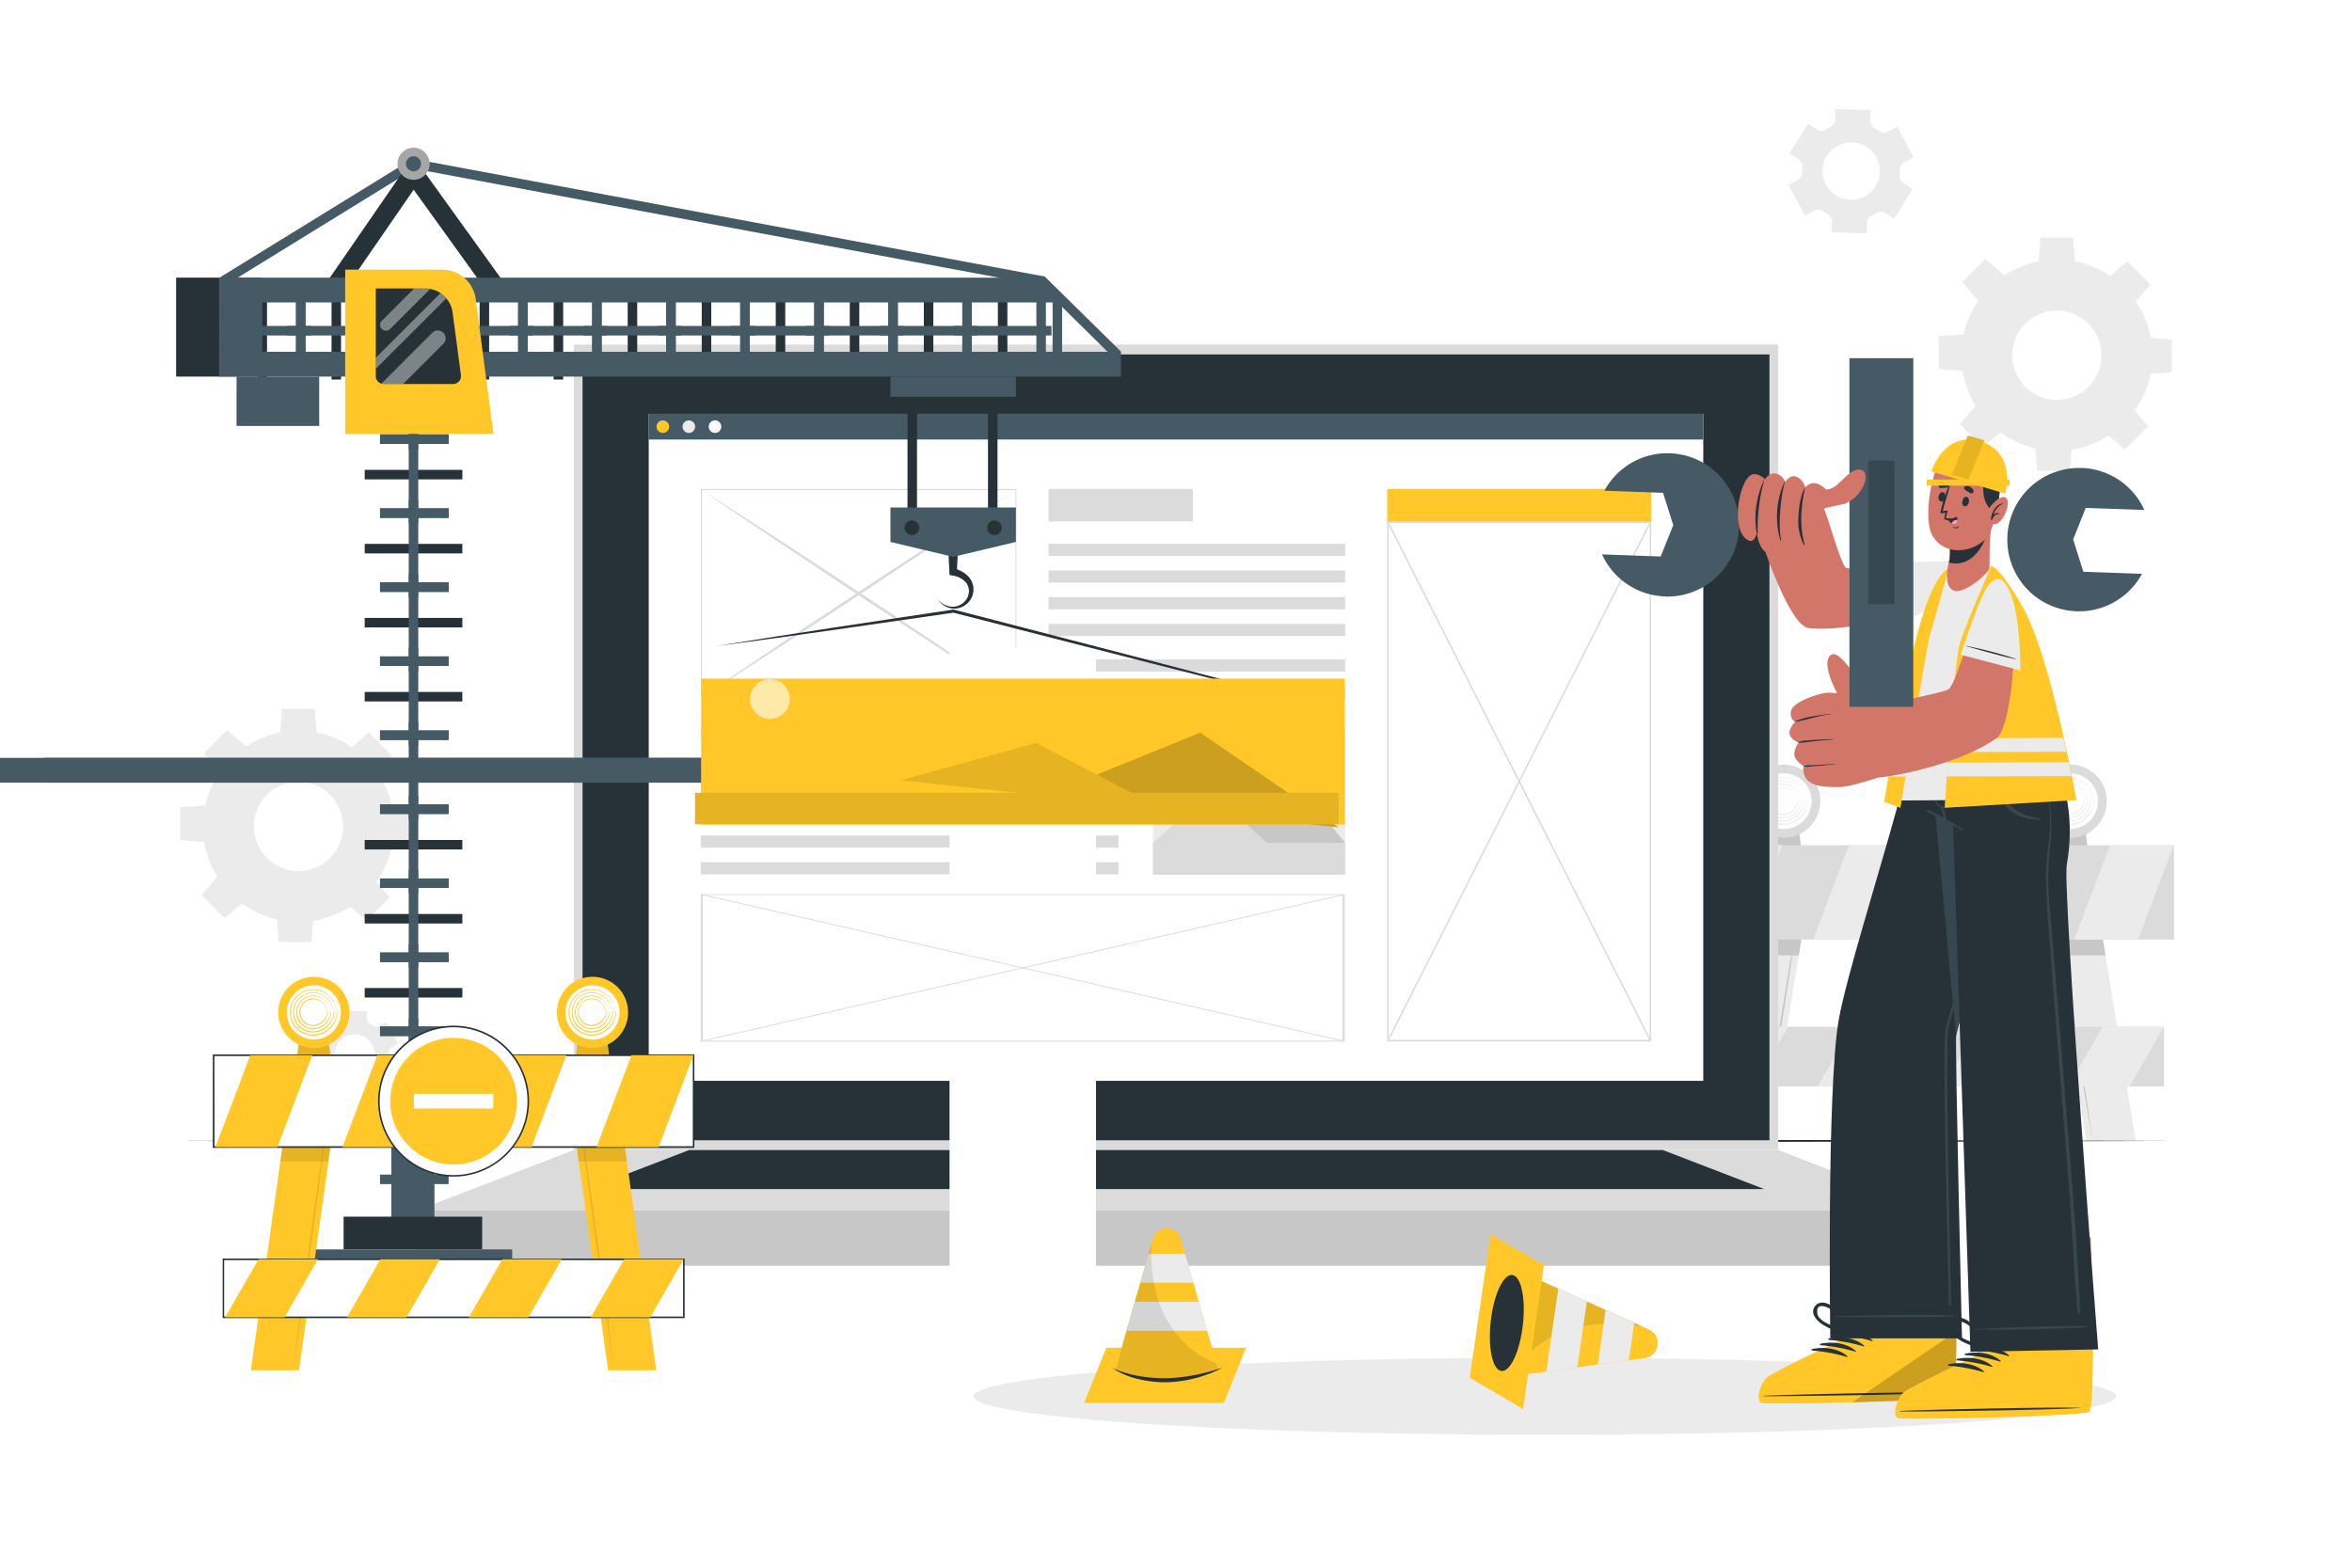 <svg class="animated" id="freepik_stories-under-construction" xmlns="http://www.w3.org/2000/svg" viewBox="0 0 750 500" version="1.1" xmlns:xlink="http://www.w3.org/1999/xlink" xmlns:svgjs="http://svgjs.com/svgjs"><style>svg#freepik_stories-under-construction:not(.animated) .animable {opacity: 0;}svg#freepik_stories-under-construction.animated #freepik--background-complete--inject-31 {animation: 1s 1 forwards cubic-bezier(.36,-0.01,.5,1.38) fadeIn;animation-delay: 0s;}svg#freepik_stories-under-construction.animated #freepik--Shadow--inject-31 {animation: 1s 1 forwards cubic-bezier(.36,-0.01,.5,1.38) fadeIn;animation-delay: 0s;}svg#freepik_stories-under-construction.animated #freepik--Floor--inject-31 {animation: 1s 1 forwards cubic-bezier(.36,-0.01,.5,1.38) fadeIn;animation-delay: 0s;}svg#freepik_stories-under-construction.animated #freepik--Device--inject-31 {animation: 1s 1 forwards cubic-bezier(.36,-0.01,.5,1.38) fadeIn,1.5s Infinite  linear floating;animation-delay: 0s,1s;}svg#freepik_stories-under-construction.animated #freepik--Crane--inject-31 {animation: 1s 1 forwards cubic-bezier(.36,-0.01,.5,1.38) fadeIn;animation-delay: 0s;}svg#freepik_stories-under-construction.animated #freepik--Fence--inject-31 {animation: 1s 1 forwards cubic-bezier(.36,-0.01,.5,1.38) fadeIn;animation-delay: 0s;}svg#freepik_stories-under-construction.animated #freepik--Cones--inject-31 {animation: 1s 1 forwards cubic-bezier(.36,-0.01,.5,1.38) fadeIn;animation-delay: 0s;}svg#freepik_stories-under-construction.animated #freepik--Character--inject-31 {animation: 1s 1 forwards cubic-bezier(.36,-0.01,.5,1.38) fadeIn;animation-delay: 0s;}            @keyframes fadeIn {                0% {                    opacity: 0;                }                100% {                    opacity: 1;                }            }                    @keyframes floating {                0% {                    opacity: 1;                    transform: translateY(0px);                }                50% {                    transform: translateY(-10px);                }                100% {                    opacity: 1;                    transform: translateY(0px);                }            }        </style><g id="freepik--background-complete--inject-31" class="animable" style="transform-origin: 375.355px 199.355px;"><path d="M604.05,69.68l5.89-9.49L607,58.39a2.67,2.67,0,0,1-1.23-2.5,13.25,13.25,0,0,0,.05-1.67,2.68,2.68,0,0,1,1.39-2.41l3-1.61L605,40.35,602,42a2.66,2.66,0,0,1-2.77-.18c-.46-.32-.94-.61-1.42-.88a2.64,2.64,0,0,1-1.4-2.41l.11-3.42-11.17-.34-.1,3.43a2.67,2.67,0,0,1-1.56,2.31c-.24.11-.49.24-.73.37s-.48.26-.72.41a2.68,2.68,0,0,1-2.77,0l-2.93-1.82L570.62,49l2.91,1.81a2.66,2.66,0,0,1,1.23,2.5,15.35,15.35,0,0,0-.06,1.66,2.66,2.66,0,0,1-1.38,2.41l-3,1.62,5.28,9.84,3-1.61a2.64,2.64,0,0,1,2.77.17,16,16,0,0,0,1.42.88,2.66,2.66,0,0,1,1.4,2.41l-.11,3.42,11.16.35.11-3.43a2.66,2.66,0,0,1,1.55-2.3c.25-.12.5-.24.74-.38l.72-.4a2.67,2.67,0,0,1,2.79,0Zm-9.45-7.05a9.14,9.14,0,1,1,3.75-12.38A9.14,9.14,0,0,1,594.6,62.63Z" style="fill: rgb(235, 235, 235); transform-origin: 590.265px 54.615px;" id="elkrc6nb18ho" class="animable"></path><path d="M127,332.79,123.07,326l-2.07,1.2a1.85,1.85,0,0,1-2-.07,10.14,10.14,0,0,0-1-.58,1.86,1.86,0,0,1-1-1.66v-2.39h-7.83v2.39a1.86,1.86,0,0,1-1,1.66,10.14,10.14,0,0,0-1,.58,1.85,1.85,0,0,1-2,.07l-2.07-1.2-3.91,6.78,2.08,1.2a1.85,1.85,0,0,1,.91,1.72c0,.19,0,.39,0,.58s0,.38,0,.57a1.84,1.84,0,0,1-.91,1.72l-2.08,1.21,3.91,6.78,2.08-1.2a1.85,1.85,0,0,1,2,.07c.32.21.66.4,1,.58a1.85,1.85,0,0,1,1,1.65v2.4H117v-2.4a1.85,1.85,0,0,1,1-1.65c.34-.18.68-.37,1-.58a1.85,1.85,0,0,1,1.95-.07l2.08,1.2,3.91-6.78-2.08-1.2a1.86,1.86,0,0,1-.9-1.72c0-.19,0-.39,0-.58s0-.39,0-.58a1.85,1.85,0,0,1,.91-1.72Zm-7.48,3.5a6.41,6.41,0,1,1-6.4-6.41A6.39,6.39,0,0,1,119.5,336.29Z" style="fill: rgb(235, 235, 235); transform-origin: 113.095px 336.28px;" id="el4y63gig9i9f" class="animable"></path><path d="M95.18,233.09a30.47,30.47,0,1,0,30.47,30.47A30.46,30.46,0,0,0,95.18,233.09Zm0,44.69a14.23,14.23,0,1,1,14.23-14.22A14.22,14.22,0,0,1,95.18,277.78Z" style="fill: rgb(235, 235, 235); transform-origin: 95.18px 263.56px;" id="elrkbiskg7kn" class="animable"></path><polygon points="101.04 234.35 89.32 234.35 89.97 226.06 100.39 226.06 101.04 234.35" style="fill: rgb(235, 235, 235); transform-origin: 95.18px 230.205px;" id="eldxbtpjbzm2q" class="animable"></polygon><polygon points="78.73 238.3 70.45 246.58 65.04 240.26 72.41 232.89 78.73 238.3" style="fill: rgb(235, 235, 235); transform-origin: 71.885px 239.735px;" id="elowxnoxlohr8" class="animable"></polygon><polygon points="65.76 256.86 65.76 268.58 57.46 267.93 57.46 257.51 65.76 256.86" style="fill: rgb(235, 235, 235); transform-origin: 61.61px 262.72px;" id="elktmqeuldg2f" class="animable"></polygon><polygon points="69.7 279.16 77.99 287.45 71.67 292.86 64.3 285.49 69.7 279.16" style="fill: rgb(235, 235, 235); transform-origin: 71.145px 286.01px;" id="elp7kgjakpm2i" class="animable"></polygon><polygon points="88.27 292.14 99.98 292.14 99.34 300.44 88.92 300.44 88.27 292.14" style="fill: rgb(235, 235, 235); transform-origin: 94.125px 296.29px;" id="el7ummqm1zsdt" class="animable"></polygon><polygon points="110.57 288.19 118.86 279.91 124.26 286.23 116.89 293.6 110.57 288.19" style="fill: rgb(235, 235, 235); transform-origin: 117.415px 286.755px;" id="eluzn317udhrn" class="animable"></polygon><polygon points="123.55 269.63 123.55 257.91 131.84 258.56 131.84 268.99 123.55 269.63" style="fill: rgb(235, 235, 235); transform-origin: 127.695px 263.77px;" id="elqo4a3m3jevb" class="animable"></polygon><polygon points="119.6 247.33 111.32 239.04 117.64 233.64 125.01 241 119.6 247.33" style="fill: rgb(235, 235, 235); transform-origin: 118.165px 240.485px;" id="elworm0rg3r6n" class="animable"></polygon><path d="M655.87,82.83a30.48,30.48,0,1,0,30.48,30.48A30.47,30.47,0,0,0,655.87,82.83Zm0,44.7a14.23,14.23,0,1,1,14.24-14.22A14.22,14.22,0,0,1,655.87,127.53Z" style="fill: rgb(235, 235, 235); transform-origin: 655.87px 113.31px;" id="el63bkvyaaapp" class="animable"></path><polygon points="661.73 84.1 650.01 84.1 650.66 75.8 661.09 75.8 661.73 84.1" style="fill: rgb(235, 235, 235); transform-origin: 655.87px 79.95px;" id="elflhvhokisw" class="animable"></polygon><polygon points="639.43 88.05 631.14 96.33 625.74 90.01 633.11 82.64 639.43 88.05" style="fill: rgb(235, 235, 235); transform-origin: 632.585px 89.485px;" id="eljbji94c3q7b" class="animable"></polygon><polygon points="626.45 106.61 626.45 118.33 618.16 117.68 618.16 107.26 626.45 106.61" style="fill: rgb(235, 235, 235); transform-origin: 622.305px 112.47px;" id="el7iuhva9ll4i" class="animable"></polygon><polygon points="630.4 128.91 638.68 137.2 632.36 142.6 624.99 135.24 630.4 128.91" style="fill: rgb(235, 235, 235); transform-origin: 631.835px 135.755px;" id="el9n2kx2jlaxc" class="animable"></polygon><polygon points="648.96 141.89 660.68 141.89 660.03 150.19 649.61 150.19 648.96 141.89" style="fill: rgb(235, 235, 235); transform-origin: 654.82px 146.04px;" id="el4pjvwhie9f6" class="animable"></polygon><polygon points="671.26 137.94 679.55 129.66 684.96 135.98 677.59 143.35 671.26 137.94" style="fill: rgb(235, 235, 235); transform-origin: 678.11px 136.505px;" id="elxgv4hoeg0c" class="animable"></polygon><polygon points="684.24 119.38 684.24 107.66 692.54 108.31 692.54 118.73 684.24 119.38" style="fill: rgb(235, 235, 235); transform-origin: 688.39px 113.52px;" id="elk0tri6rf1nb" class="animable"></polygon><polygon points="680.3 97.08 672.01 88.79 678.33 83.38 685.7 90.75 680.3 97.08" style="fill: rgb(235, 235, 235); transform-origin: 678.855px 90.23px;" id="elmeb7t0nsrt" class="animable"></polygon><polygon points="575.63 292.18 574.64 298.22 573.59 304.71 563.93 363.9 548.15 363.9 557.8 304.71 558.86 298.22 559.84 292.18 575.63 292.18" style="fill: rgb(235, 235, 235); transform-origin: 561.89px 328.04px;" id="el59vidxvgoe9" class="animable"></polygon><path d="M573.34,292.18c-.83,6-1.73,12-2.63,18l-2.78,17.94L565,346,563.5,355l-1.56,8.94,1.28-9,1.35-9L567.35,328l2.92-17.92C571.26,304.11,572.27,298.14,573.34,292.18Z" style="fill: rgb(199, 199, 199); transform-origin: 567.64px 328.06px;" id="el5w2opkqb30c" class="animable"></path><polygon points="574.64 298.22 573.59 304.71 557.8 304.71 558.86 298.22 574.64 298.22" style="fill: rgb(199, 199, 199); transform-origin: 566.22px 301.465px;" id="elt0je6lz4sv" class="animable"></polygon><polygon points="653.56 292.18 654.54 298.22 655.6 304.71 665.25 363.9 681.04 363.9 671.39 304.71 670.33 298.22 669.35 292.18 653.56 292.18" style="fill: rgb(235, 235, 235); transform-origin: 667.3px 328.04px;" id="elzmqfmoksnk" class="animable"></polygon><path d="M655.9,292.18c.83,6,1.72,12,2.63,18l2.78,17.94L664.23,346l1.5,8.95,1.57,8.94-1.28-9-1.35-9L661.89,328,659,310.07C658,304.11,657,298.14,655.9,292.18Z" style="fill: rgb(199, 199, 199); transform-origin: 661.6px 328.035px;" id="elmgzhgafbzfi" class="animable"></path><polygon points="654.54 298.22 670.33 298.22 671.39 304.71 655.6 304.71 654.54 298.22" style="fill: rgb(199, 199, 199); transform-origin: 662.965px 301.465px;" id="elk6vc2lxdgrd" class="animable"></polygon><polygon points="575.05 275.53 562.53 275.53 564.09 263.86 573.5 263.86 575.05 275.53" style="fill: rgb(199, 199, 199); transform-origin: 568.79px 269.695px;" id="elfcallom7yb5" class="animable"></polygon><path d="M580.46,255.52a11.67,11.67,0,1,1-11.67-11.66A11.66,11.66,0,0,1,580.46,255.52Z" style="fill: rgb(219, 219, 219); transform-origin: 568.79px 255.53px;" id="elcwfttuufpyd" class="animable"></path><path d="M577.66,255.52a8.87,8.87,0,1,1-8.87-8.86A8.87,8.87,0,0,1,577.66,255.52Z" style="fill: rgb(255, 255, 255); transform-origin: 568.79px 255.53px;" id="eln9quo7j5e1h" class="animable"></path><path d="M576.21,255a7.67,7.67,0,0,0-2.9-5.44,7.82,7.82,0,0,0-6-1.56,7.48,7.48,0,0,0-5.13,3.33,7.85,7.85,0,0,0-.94,6.4,7.38,7.38,0,0,0,3.47,4.38,7.7,7.7,0,0,0,5.42.83,8,8,0,0,0,4.56-2.78,8.4,8.4,0,0,0,1.87-4.94c0-.09,0-.16-.07-.16s-.08.06-.08.15a7.81,7.81,0,0,1-.42,2.14,8.28,8.28,0,0,1-1,1.92,8.78,8.78,0,0,1-1.45,1.6,9.51,9.51,0,0,1-1.84,1.19,7.42,7.42,0,0,1-6,.14,7.28,7.28,0,0,1-4.11-4.5,7.5,7.5,0,0,1,.78-6.21,7.15,7.15,0,0,1,5-3.28A7.44,7.44,0,0,1,575.7,253a8.94,8.94,0,0,1,.47,2.06s0,0,0,0S576.21,255,576.21,255Z" style="fill: rgb(235, 235, 235); transform-origin: 568.748px 255.51px;" id="el6gq5y55n2fw" class="animable"></path><path d="M575.17,255a6.66,6.66,0,0,0-2.52-4.65,6.82,6.82,0,0,0-5.09-1.35,6.46,6.46,0,0,0-4.44,2.83,6.81,6.81,0,0,0-.86,5.54,6.29,6.29,0,0,0,3,3.83,6.66,6.66,0,0,0,4.73.71,7,7,0,0,0,3.94-2.44,7.36,7.36,0,0,0,1.63-4.29c0-.07,0-.13-.08-.13s-.08.05-.08.13a7.08,7.08,0,0,1-4,5.91,6.38,6.38,0,0,1-5.24.15,6.2,6.2,0,0,1-3.54-3.91,6.43,6.43,0,0,1,.71-5.35,6.12,6.12,0,0,1,4.3-2.77,6.43,6.43,0,0,1,7.12,4.06,7.93,7.93,0,0,1,.42,1.76s0,0,0,0A.07.07,0,0,0,575.17,255Z" style="fill: rgb(235, 235, 235); transform-origin: 568.786px 255.502px;" id="el7hnpikk7fzn" class="animable"></path><path d="M574.13,255a5.62,5.62,0,0,0-2.13-3.85,5.77,5.77,0,0,0-4.23-1.14,5.37,5.37,0,0,0-3.74,2.32,5.73,5.73,0,0,0-.79,4.68,5.29,5.29,0,0,0,2.55,3.28,5.67,5.67,0,0,0,4,.59,5.94,5.94,0,0,0,3.33-2.1,6.39,6.39,0,0,0,1.37-3.63c0-.06,0-.11-.07-.11s-.08,0-.09.11a6,6,0,0,1-3.41,5,5.33,5.33,0,0,1-4.42.16,5.23,5.23,0,0,1-3-3.31,5.45,5.45,0,0,1,.64-4.5,5.09,5.09,0,0,1,3.61-2.25,6.1,6.1,0,0,1,2.86.34A5.35,5.35,0,0,1,573,252.3a6,6,0,0,1,.73,1.29,6.94,6.94,0,0,1,.37,1.46l0,0A.06.06,0,0,0,574.13,255Z" style="fill: rgb(235, 235, 235); transform-origin: 568.769px 255.489px;" id="el2ft6yon2zmv" class="animable"></path><path d="M573.09,255a4.6,4.6,0,0,0-1.75-3.05,4.78,4.78,0,0,0-3.35-.93,4.38,4.38,0,0,0-3.06,1.82,4.72,4.72,0,0,0-.71,3.83,4.29,4.29,0,0,0,2.09,2.73,4.63,4.63,0,0,0,3.35.45,4.92,4.92,0,0,0,2.72-1.75,5.34,5.34,0,0,0,1.11-3,.08.08,0,0,0-.07-.09.1.1,0,0,0-.09.09,5,5,0,0,1-2.77,4,4.31,4.31,0,0,1-3.6.17,4.17,4.17,0,0,1-2.43-2.72,4.38,4.38,0,0,1,.57-3.63,4.06,4.06,0,0,1,2.92-1.75,5.28,5.28,0,0,1,2.25.29,4.37,4.37,0,0,1,1.86,1.32,4.93,4.93,0,0,1,.59,1,5.37,5.37,0,0,1,.33,1.16l0,0S573.1,255.05,573.09,255Z" style="fill: rgb(235, 235, 235); transform-origin: 568.787px 255.489px;" id="elwe1plh5fteb" class="animable"></path><polygon points="666.38 275.53 653.86 275.53 655.42 263.86 664.83 263.86 666.38 275.53" style="fill: rgb(199, 199, 199); transform-origin: 660.12px 269.695px;" id="elyrzvh8uqpft" class="animable"></polygon><path d="M671.79,255.52a11.67,11.67,0,1,1-11.67-11.66A11.67,11.67,0,0,1,671.79,255.52Z" style="fill: rgb(219, 219, 219); transform-origin: 660.12px 255.53px;" id="el2a03gsn3n4s" class="animable"></path><path d="M669,255.52a8.87,8.87,0,1,1-8.87-8.86A8.87,8.87,0,0,1,669,255.52Z" style="fill: rgb(255, 255, 255); transform-origin: 660.13px 255.53px;" id="elxiay3gkwyjh" class="animable"></path><path d="M667.53,255a7.62,7.62,0,0,0-2.89-5.44,7.82,7.82,0,0,0-6-1.56,7.48,7.48,0,0,0-5.13,3.33,7.85,7.85,0,0,0-.94,6.4,7.38,7.38,0,0,0,3.47,4.38,7.7,7.7,0,0,0,5.42.83,8,8,0,0,0,4.56-2.78,8.4,8.4,0,0,0,1.87-4.94c0-.09,0-.16-.07-.16s-.08.06-.08.15a7.81,7.81,0,0,1-.42,2.14,8.69,8.69,0,0,1-1,1.92,8.78,8.78,0,0,1-1.45,1.6,9.51,9.51,0,0,1-1.84,1.19,7.42,7.42,0,0,1-6.05.14,7.28,7.28,0,0,1-4.11-4.5,7.5,7.5,0,0,1,.78-6.21,7.13,7.13,0,0,1,5-3.28A7.44,7.44,0,0,1,667,253a8.94,8.94,0,0,1,.47,2.06s0,0,0,0A.06.06,0,0,0,667.53,255Z" style="fill: rgb(235, 235, 235); transform-origin: 660.078px 255.51px;" id="elnl1g4wqbff" class="animable"></path><path d="M666.5,255a6.66,6.66,0,0,0-2.52-4.65,6.82,6.82,0,0,0-5.09-1.35,6.46,6.46,0,0,0-4.44,2.83,6.81,6.81,0,0,0-.86,5.54,6.29,6.29,0,0,0,3,3.83,6.66,6.66,0,0,0,4.73.71,7,7,0,0,0,3.94-2.44,7.28,7.28,0,0,0,1.62-4.29c0-.07,0-.13-.07-.13s-.08.05-.08.13a7.08,7.08,0,0,1-4,5.91,6.38,6.38,0,0,1-5.24.15,6.2,6.2,0,0,1-3.54-3.91,6.46,6.46,0,0,1,.7-5.35,6.16,6.16,0,0,1,4.3-2.77,6.43,6.43,0,0,1,7.13,4.06,7.93,7.93,0,0,1,.42,1.76s0,0,0,0A.07.07,0,0,0,666.5,255Z" style="fill: rgb(235, 235, 235); transform-origin: 660.111px 255.502px;" id="elh4tl2ae9vp" class="animable"></path><path d="M665.46,255a5.62,5.62,0,0,0-2.13-3.85A5.77,5.77,0,0,0,659.1,250a5.37,5.37,0,0,0-3.74,2.32,5.73,5.73,0,0,0-.79,4.68,5.29,5.29,0,0,0,2.55,3.28,5.67,5.67,0,0,0,4,.59,5.94,5.94,0,0,0,3.33-2.1,6.39,6.39,0,0,0,1.37-3.63c0-.06,0-.11-.07-.11s-.08,0-.09.11a6.06,6.06,0,0,1-3.41,5,5.33,5.33,0,0,1-4.42.16,5.21,5.21,0,0,1-3-3.31,5.45,5.45,0,0,1,.64-4.5,5.09,5.09,0,0,1,3.61-2.25,6.1,6.1,0,0,1,2.86.34,5.4,5.4,0,0,1,2.33,1.71,6,6,0,0,1,.73,1.29,6.94,6.94,0,0,1,.37,1.46l0,0A.06.06,0,0,0,665.46,255Z" style="fill: rgb(235, 235, 235); transform-origin: 660.099px 255.48px;" id="elh65cw6wacy" class="animable"></path><path d="M664.42,255a4.6,4.6,0,0,0-1.75-3.05,4.78,4.78,0,0,0-3.35-.93,4.38,4.38,0,0,0-3.06,1.82,4.72,4.72,0,0,0-.71,3.83,4.29,4.29,0,0,0,2.09,2.73,4.62,4.62,0,0,0,3.35.45,4.92,4.92,0,0,0,2.72-1.75,5.41,5.41,0,0,0,1.11-3,.08.08,0,0,0-.07-.09.1.1,0,0,0-.09.09,5,5,0,0,1-2.77,4,4.31,4.31,0,0,1-3.6.17,4.17,4.17,0,0,1-2.43-2.72,4.38,4.38,0,0,1,.57-3.63,4.06,4.06,0,0,1,2.92-1.75,5.28,5.28,0,0,1,2.25.29,4.28,4.28,0,0,1,1.85,1.32,4.55,4.55,0,0,1,.6,1,5.37,5.37,0,0,1,.33,1.16l0,0S664.42,255.05,664.42,255Z" style="fill: rgb(235, 235, 235); transform-origin: 660.117px 255.489px;" id="elzfesaq470yh" class="animable"></path><rect x="535.95" y="269.58" width="157.3" height="30.09" style="fill: rgb(219, 219, 219); transform-origin: 614.6px 284.625px;" id="eljwe4s4bh3w" class="animable"></rect><polygon points="568.27 269.58 556.86 299.67 536.54 299.67 547.96 269.58 568.27 269.58" style="fill: rgb(235, 235, 235); transform-origin: 552.405px 284.625px;" id="elltqawrmx8o" class="animable"></polygon><polygon points="609.91 269.58 598.5 299.67 578.18 299.67 589.59 269.58 609.91 269.58" style="fill: rgb(235, 235, 235); transform-origin: 594.045px 284.625px;" id="elx5ydu3iy1p" class="animable"></polygon><polygon points="651.55 269.58 640.13 299.67 619.82 299.67 631.24 269.58 651.55 269.58" style="fill: rgb(235, 235, 235); transform-origin: 635.685px 284.625px;" id="elt6r12865h9i" class="animable"></polygon><polygon points="693.19 269.58 681.77 299.67 661.45 299.67 672.87 269.58 693.19 269.58" style="fill: rgb(235, 235, 235); transform-origin: 677.32px 284.625px;" id="el2drqewq6mfv" class="animable"></polygon><rect x="539.13" y="327.48" width="150.93" height="19.04" style="fill: rgb(219, 219, 219); transform-origin: 614.595px 337px;" id="elcw85h5uiguq" class="animable"></rect><polygon points="570.15 327.48 559.2 346.52 539.71 346.52 550.66 327.48 570.15 327.48" style="fill: rgb(235, 235, 235); transform-origin: 554.93px 337px;" id="el9kgcii7n46u" class="animable"></polygon><polygon points="610.1 327.48 599.15 346.52 579.65 346.52 590.61 327.48 610.1 327.48" style="fill: rgb(235, 235, 235); transform-origin: 594.875px 337px;" id="el97zw6rtgul" class="animable"></polygon><polygon points="650.05 327.48 639.1 346.52 619.61 346.52 630.56 327.48 650.05 327.48" style="fill: rgb(235, 235, 235); transform-origin: 634.83px 337px;" id="elfbo2gznxjcp" class="animable"></polygon><polygon points="690.01 327.48 679.05 346.52 659.55 346.52 670.51 327.48 690.01 327.48" style="fill: rgb(235, 235, 235); transform-origin: 674.78px 337px;" id="elj3iywslgiui" class="animable"></polygon></g><g id="freepik--Shadow--inject-31" class="animable" style="transform-origin: 492.62px 445.33px;"><ellipse cx="492.62" cy="445.33" rx="182.16" ry="12.3" style="fill: rgb(235, 235, 235); transform-origin: 492.62px 445.33px;" id="elenuuhhx40o5" class="animable"></ellipse></g><g id="freepik--Floor--inject-31" class="animable" style="transform-origin: 375px 363.885px;"><polygon points="56.76 363.88 136.32 363.64 215.88 363.55 375 363.39 534.12 363.55 613.68 363.64 693.24 363.88 613.68 364.13 534.12 364.22 375 364.38 215.88 364.22 136.32 364.13 56.76 363.88" style="fill: rgb(38, 50, 56); transform-origin: 375px 363.885px;" id="el3txzmlzalgg" class="animable"></polygon></g><g id="freepik--Device--inject-31" class="animable animator-active" style="transform-origin: 375px 256.8px;"><rect x="182.97" y="109.9" width="384.06" height="256.91" style="fill: rgb(219, 219, 219); transform-origin: 375px 238.355px;" id="elbl6vn92vocw" class="animable"></rect><rect x="185.76" y="113.04" width="378.48" height="250.64" style="fill: rgb(38, 50, 56); transform-origin: 375px 238.36px;" id="elckdno24tfd" class="animable"></rect><rect x="132.95" y="386.07" width="484.1" height="17.63" style="fill: rgb(199, 199, 199); transform-origin: 375px 394.885px;" id="elcpwcl4kwt1" class="animable"></rect><polygon points="132.95 386.07 182.97 366.81 567.03 366.81 617.05 386.07 132.95 386.07" style="fill: rgb(219, 219, 219); transform-origin: 375px 376.44px;" id="el5aaszwmv8us" class="animable"></polygon><polygon points="187.44 379.24 219.72 366.81 530.28 366.81 562.56 379.24 187.44 379.24" style="fill: rgb(38, 50, 56); transform-origin: 375px 373.025px;" id="el8qv03ch4u9" class="animable"></polygon><rect x="206.87" y="131.99" width="336.27" height="212.73" style="fill: rgb(255, 255, 255); transform-origin: 375.005px 238.355px;" id="elbdlhz8e8p0w" class="animable"></rect><rect x="206.87" y="131.99" width="336.27" height="8.19" style="fill: rgb(69, 90, 100); transform-origin: 375.005px 136.085px;" id="elviee3gaxte" class="animable"></rect><path d="M213.37,136.08a2,2,0,1,1-2-2A2,2,0,0,1,213.37,136.08Z" style="fill: rgb(255, 199, 39); transform-origin: 211.37px 136.08px;" id="elhjpdc91j1br" class="animable"></path><path d="M221.66,136.08a2,2,0,1,1-2-2A2,2,0,0,1,221.66,136.08Z" style="fill: rgb(235, 235, 235); transform-origin: 219.66px 136.08px;" id="el6fsjygb8wm7" class="animable"></path><path d="M230,136.08a2,2,0,1,1-2-2A2,2,0,0,1,230,136.08Z" style="fill: rgb(255, 255, 255); transform-origin: 228px 136.08px;" id="elxzsndrwmw8j" class="animable"></path><g id="elou3vfe2qbai"><rect x="367.66" y="231.94" width="61.27" height="47.01" style="fill: rgb(235, 235, 235); transform-origin: 398.295px 255.445px; transform: rotate(180deg);" class="animable"></rect></g><path d="M373.76,242.22a5.57,5.57,0,1,0,4.37-4.37A5.57,5.57,0,0,0,373.76,242.22Z" style="fill: rgb(255, 255, 255); transform-origin: 379.222px 243.312px;" id="elyjdr87ofad8" class="animable"></path><polygon points="387.88 268.82 428.93 268.82 408.4 243.52 387.88 268.82" style="fill: rgb(199, 199, 199); transform-origin: 408.405px 256.17px;" id="elucnuov18hei" class="animable"></polygon><polygon points="367.66 268.84 404.07 268.84 385.87 252.36 367.66 268.84" style="fill: rgb(219, 219, 219); transform-origin: 385.865px 260.6px;" id="el00iv6xyb14egv" class="animable"></polygon><rect x="367.66" y="268.82" width="61.27" height="10.13" style="fill: rgb(219, 219, 219); transform-origin: 398.295px 273.885px;" id="elv7m080dtmm" class="animable"></rect><rect x="223.47" y="231.94" width="46.02" height="3.87" style="fill: rgb(219, 219, 219); transform-origin: 246.48px 233.875px;" id="eli3tnnu5nmsq" class="animable"></rect><rect x="223.47" y="240.92" width="133.18" height="3.87" style="fill: rgb(219, 219, 219); transform-origin: 290.06px 242.855px;" id="el8rq36j3o3xi" class="animable"></rect><rect x="223.47" y="249.44" width="133.18" height="3.87" style="fill: rgb(219, 219, 219); transform-origin: 290.06px 251.375px;" id="elhe1ro1jemjb" class="animable"></rect><rect x="223.47" y="257.96" width="133.18" height="3.87" style="fill: rgb(219, 219, 219); transform-origin: 290.06px 259.895px;" id="elgeaqhslkc3b" class="animable"></rect><rect x="223.47" y="266.48" width="133.18" height="3.87" style="fill: rgb(219, 219, 219); transform-origin: 290.06px 268.415px;" id="elazdnzl4t67b" class="animable"></rect><rect x="223.47" y="274.99" width="133.18" height="3.87" style="fill: rgb(219, 219, 219); transform-origin: 290.06px 276.925px;" id="ele03yjhqfwew" class="animable"></rect><rect x="334.38" y="155.93" width="46.02" height="10.36" style="fill: rgb(219, 219, 219); transform-origin: 357.39px 161.11px;" id="elkc68l3ta8ho" class="animable"></rect><rect x="334.38" y="173.43" width="94.55" height="3.87" style="fill: rgb(219, 219, 219); transform-origin: 381.655px 175.365px;" id="el9b7vc4lb9ld" class="animable"></rect><rect x="334.38" y="181.95" width="94.55" height="3.87" style="fill: rgb(219, 219, 219); transform-origin: 381.655px 183.885px;" id="eljeoo5nxjfgh" class="animable"></rect><rect x="334.38" y="190.47" width="94.55" height="3.87" style="fill: rgb(219, 219, 219); transform-origin: 381.655px 192.405px;" id="ely3n14ddedq" class="animable"></rect><rect x="334.38" y="198.99" width="94.55" height="3.87" style="fill: rgb(219, 219, 219); transform-origin: 381.655px 200.925px;" id="elfoy80tvfxa7" class="animable"></rect><rect x="334.38" y="210.32" width="94.55" height="3.87" style="fill: rgb(219, 219, 219); transform-origin: 381.655px 212.255px;" id="elz4qckmf37se" class="animable"></rect><rect x="334.38" y="218.84" width="94.55" height="3.87" style="fill: rgb(219, 219, 219); transform-origin: 381.655px 220.775px;" id="eluv8szy4su3" class="animable"></rect><rect x="442.36" y="155.93" width="84.16" height="10.54" style="fill: rgb(255, 199, 39); transform-origin: 484.44px 161.2px;" id="elgz4orzj7z9" class="animable"></rect><rect x="442.59" y="166.56" width="83.71" height="165.33" style="fill: rgb(255, 255, 255); transform-origin: 484.445px 249.225px;" id="elgdd6nthf5dp" class="animable"></rect><path d="M526.53,332.16H442.36V166.29h84.17Zm-83.71-.54h83.24V166.83H442.82Z" style="fill: rgb(219, 219, 219); transform-origin: 484.445px 249.225px;" id="elgw6jhk9zrfi" class="animable"></path><polygon points="442.81 331.99 442.37 331.79 526.08 166.46 526.51 166.66 442.81 331.99" style="fill: rgb(219, 219, 219); transform-origin: 484.44px 249.225px;" id="el90j2u18v387" class="animable"></polygon><polygon points="526.08 331.99 442.37 166.66 442.81 166.46 526.51 331.79 526.08 331.99" style="fill: rgb(219, 219, 219); transform-origin: 484.44px 249.225px;" id="eld029241cvql" class="animable"></polygon><rect x="223.65" y="156.11" width="100.3" height="66.41" style="fill: rgb(255, 255, 255); transform-origin: 273.8px 189.315px;" id="elj3xfaaru65l" class="animable"></rect><path d="M223.49,222.71v-.17l0-66.58h.17l100.46,0,0,66.75H324Zm.32-66.42,0,66.08,100,0,0-66.07Z" style="fill: rgb(219, 219, 219); transform-origin: 273.805px 189.335px;" id="el1qswrpk6nzx" class="animable"></path><path d="M223.81,156.29c8.43,5.35,16.82,10.78,25.19,16.22l25.05,16.42L299,205.53l12.43,8.36,12.37,8.45-12.63-8.06-12.56-8.15-25.06-16.42L248.61,173.1C240.32,167.54,232,162,223.81,156.29Z" style="fill: rgb(219, 219, 219); transform-origin: 273.805px 189.315px;" id="elgtlx8dqmlug" class="animable"></path><path d="M323.79,156.29c-8.23,5.67-16.51,11.25-24.8,16.81l-24.94,16.61L249,206.13l-12.57,8.15-12.62,8.06,12.37-8.45,12.42-8.36,24.94-16.6,25.06-16.42C307,167.07,315.35,161.64,323.79,156.29Z" style="fill: rgb(219, 219, 219); transform-origin: 273.8px 189.315px;" id="elxie0qasi7g8" class="animable"></path><g id="el0lw74kg6138f"><rect x="302.79" y="206.36" width="46.7" height="204.65" style="fill: rgb(255, 255, 255); transform-origin: 326.14px 308.685px; transform: rotate(-90deg);" class="animable"></rect></g><path d="M428.8,285.2v47H223.47v-47Zm-.68,46.7V285.46h-204V331.9Z" style="fill: rgb(219, 219, 219); transform-origin: 326.135px 308.7px;" id="el368tsjfwon8" class="animable"></path><polygon points="428.59 331.91 428.34 332.15 223.68 285.45 223.93 285.21 428.59 331.91" style="fill: rgb(219, 219, 219); transform-origin: 326.135px 308.68px;" id="elrzln07yhhd" class="animable"></polygon><polygon points="428.59 285.45 223.93 332.15 223.68 331.91 428.34 285.21 428.59 285.45" style="fill: rgb(219, 219, 219); transform-origin: 326.135px 308.68px;" id="elb9wr14cybr4" class="animable"></polygon></g><g id="freepik--Crane--inject-31" class="animable" style="transform-origin: 243.43px 233.04px;"><g id="el8tqv6w6xory"><rect x="116.29" y="126.25" width="31.14" height="3.03" style="fill: rgb(38, 50, 56); transform-origin: 131.86px 127.765px; transform: rotate(-46.68deg);" class="animable"></rect></g><rect x="121.18" y="138.53" width="21.88" height="3.03" style="fill: rgb(69, 90, 100); transform-origin: 132.12px 140.045px;" id="el3qkrlt4gova" class="animable"></rect><rect x="121.18" y="114.92" width="21.88" height="3.03" style="fill: rgb(69, 90, 100); transform-origin: 132.12px 116.435px;" id="elna4z8cnni1p" class="animable"></rect><g id="ellk5ijzeo1zf"><rect x="130.34" y="112.2" width="3.03" height="31.14" style="fill: rgb(69, 90, 100); transform-origin: 131.855px 127.77px; transform: rotate(-43.31deg);" class="animable"></rect></g><g id="el7pmwfpnzt56"><rect x="116.29" y="149.86" width="31.14" height="3.03" style="fill: rgb(38, 50, 56); transform-origin: 131.86px 151.375px; transform: rotate(-46.68deg);" class="animable"></rect></g><rect x="121.18" y="162.14" width="21.88" height="3.03" style="fill: rgb(69, 90, 100); transform-origin: 132.12px 163.655px;" id="elmbqfogzavaa" class="animable"></rect><rect x="121.18" y="138.53" width="21.88" height="3.03" style="fill: rgb(69, 90, 100); transform-origin: 132.12px 140.045px;" id="el31q0j6ncvbf" class="animable"></rect><g id="elr4aaiv2hre9"><rect x="130.34" y="135.81" width="3.03" height="31.14" style="fill: rgb(69, 90, 100); transform-origin: 131.855px 151.38px; transform: rotate(-43.31deg);" class="animable"></rect></g><g id="eljz47tpqprkl"><rect x="116.29" y="173.47" width="31.14" height="3.03" style="fill: rgb(38, 50, 56); transform-origin: 131.86px 174.985px; transform: rotate(-46.68deg);" class="animable"></rect></g><rect x="121.18" y="185.75" width="21.88" height="3.03" style="fill: rgb(69, 90, 100); transform-origin: 132.12px 187.265px;" id="elxja71n7g3yq" class="animable"></rect><rect x="121.18" y="162.14" width="21.88" height="3.03" style="fill: rgb(69, 90, 100); transform-origin: 132.12px 163.655px;" id="else5quohxn2i" class="animable"></rect><g id="elz5cxdv17txi"><rect x="130.34" y="159.42" width="3.03" height="31.14" style="fill: rgb(69, 90, 100); transform-origin: 131.855px 174.99px; transform: rotate(-43.31deg);" class="animable"></rect></g><g id="eldygjq36melu"><rect x="116.29" y="197.08" width="31.14" height="3.03" style="fill: rgb(38, 50, 56); transform-origin: 131.86px 198.595px; transform: rotate(-46.68deg);" class="animable"></rect></g><rect x="121.18" y="209.36" width="21.88" height="3.03" style="fill: rgb(69, 90, 100); transform-origin: 132.12px 210.875px;" id="ell98mkzrcrra" class="animable"></rect><rect x="121.18" y="185.75" width="21.88" height="3.03" style="fill: rgb(69, 90, 100); transform-origin: 132.12px 187.265px;" id="el8gde9kprimy" class="animable"></rect><g id="elmxunrz7k72"><rect x="130.34" y="183.03" width="3.03" height="31.14" style="fill: rgb(69, 90, 100); transform-origin: 131.855px 198.6px; transform: rotate(-43.31deg);" class="animable"></rect></g><g id="ellcjtmaklaso"><rect x="116.29" y="220.69" width="31.14" height="3.03" style="fill: rgb(38, 50, 56); transform-origin: 131.86px 222.205px; transform: rotate(-46.68deg);" class="animable"></rect></g><rect x="121.18" y="232.97" width="21.88" height="3.03" style="fill: rgb(69, 90, 100); transform-origin: 132.12px 234.485px;" id="el475q4f8pohi" class="animable"></rect><rect x="121.18" y="209.36" width="21.88" height="3.03" style="fill: rgb(69, 90, 100); transform-origin: 132.12px 210.875px;" id="elnnemyr6dr" class="animable"></rect><g id="elavubym82xs5"><rect x="130.34" y="206.63" width="3.03" height="31.14" style="fill: rgb(69, 90, 100); transform-origin: 131.855px 222.2px; transform: rotate(-43.31deg);" class="animable"></rect></g><g id="elqmlqhjcpvod"><rect x="116.29" y="244.3" width="31.14" height="3.03" style="fill: rgb(38, 50, 56); transform-origin: 131.86px 245.815px; transform: rotate(-46.68deg);" class="animable"></rect></g><rect x="121.18" y="256.57" width="21.88" height="3.03" style="fill: rgb(69, 90, 100); transform-origin: 132.12px 258.085px;" id="elqpz0sy5hpk" class="animable"></rect><rect x="121.18" y="232.97" width="21.88" height="3.03" style="fill: rgb(69, 90, 100); transform-origin: 132.12px 234.485px;" id="eld9wsg5hc72s" class="animable"></rect><g id="elmwl1kjic3em"><rect x="130.34" y="230.24" width="3.03" height="31.14" style="fill: rgb(69, 90, 100); transform-origin: 131.855px 245.81px; transform: rotate(-43.31deg);" class="animable"></rect></g><g id="elqrmpthjf15g"><rect x="116.29" y="267.9" width="31.14" height="3.03" style="fill: rgb(38, 50, 56); transform-origin: 131.86px 269.415px; transform: rotate(-46.68deg);" class="animable"></rect></g><rect x="121.18" y="280.18" width="21.88" height="3.03" style="fill: rgb(69, 90, 100); transform-origin: 132.12px 281.695px;" id="elpp6vb6wodyj" class="animable"></rect><rect x="121.18" y="256.57" width="21.88" height="3.03" style="fill: rgb(69, 90, 100); transform-origin: 132.12px 258.085px;" id="eldvciskw8ta" class="animable"></rect><g id="elk8oj07etmts"><rect x="130.34" y="253.85" width="3.03" height="31.14" style="fill: rgb(69, 90, 100); transform-origin: 131.855px 269.42px; transform: rotate(-43.31deg);" class="animable"></rect></g><g id="elaoubgl4fyys"><rect x="116.29" y="291.51" width="31.14" height="3.03" style="fill: rgb(38, 50, 56); transform-origin: 131.86px 293.025px; transform: rotate(-46.68deg);" class="animable"></rect></g><rect x="121.18" y="303.79" width="21.88" height="3.03" style="fill: rgb(69, 90, 100); transform-origin: 132.12px 305.305px;" id="eldklfbk3zvag" class="animable"></rect><rect x="121.18" y="280.18" width="21.88" height="3.03" style="fill: rgb(69, 90, 100); transform-origin: 132.12px 281.695px;" id="el8e400t6emio" class="animable"></rect><g id="elm6qti4p7lu7"><rect x="130.34" y="277.46" width="3.03" height="31.14" style="fill: rgb(69, 90, 100); transform-origin: 131.855px 293.03px; transform: rotate(-43.31deg);" class="animable"></rect></g><g id="elw5g7qahbfl"><rect x="116.29" y="315.12" width="31.14" height="3.03" style="fill: rgb(38, 50, 56); transform-origin: 131.86px 316.635px; transform: rotate(-46.68deg);" class="animable"></rect></g><rect x="121.18" y="327.4" width="21.88" height="3.03" style="fill: rgb(69, 90, 100); transform-origin: 132.12px 328.915px;" id="el61nntk6an5r" class="animable"></rect><rect x="121.18" y="303.79" width="21.88" height="3.03" style="fill: rgb(69, 90, 100); transform-origin: 132.12px 305.305px;" id="elouwk7f8fbfj" class="animable"></rect><g id="el8lj8l36ockf"><rect x="130.34" y="301.07" width="3.03" height="31.14" style="fill: rgb(69, 90, 100); transform-origin: 131.855px 316.64px; transform: rotate(-43.31deg);" class="animable"></rect></g><g id="el9jxmwdunim"><rect x="116.29" y="338.73" width="31.14" height="3.03" style="fill: rgb(38, 50, 56); transform-origin: 131.86px 340.245px; transform: rotate(-46.7deg);" class="animable"></rect></g><rect x="121.18" y="351.01" width="21.88" height="3.03" style="fill: rgb(69, 90, 100); transform-origin: 132.12px 352.525px;" id="eldb6huuoxim" class="animable"></rect><rect x="121.18" y="327.4" width="21.88" height="3.03" style="fill: rgb(69, 90, 100); transform-origin: 132.12px 328.915px;" id="elajdutqp5fnq" class="animable"></rect><g id="elm4fg2ird3i"><rect x="130.34" y="324.68" width="3.03" height="31.14" style="fill: rgb(69, 90, 100); transform-origin: 131.855px 340.25px; transform: rotate(-43.31deg);" class="animable"></rect></g><g id="elbnnhisglpk"><rect x="116.29" y="362.34" width="31.14" height="3.03" style="fill: rgb(38, 50, 56); transform-origin: 131.86px 363.855px; transform: rotate(-46.7deg);" class="animable"></rect></g><rect x="121.18" y="374.62" width="21.88" height="3.03" style="fill: rgb(69, 90, 100); transform-origin: 132.12px 376.135px;" id="elmz5qd7unmkn" class="animable"></rect><rect x="121.18" y="351.01" width="21.88" height="3.03" style="fill: rgb(69, 90, 100); transform-origin: 132.12px 352.525px;" id="el1n9nfgdckh8" class="animable"></rect><g id="elm9g1xsvekg"><rect x="130.34" y="348.28" width="3.03" height="31.14" style="fill: rgb(69, 90, 100); transform-origin: 131.855px 363.85px; transform: rotate(-43.31deg);" class="animable"></rect></g><g id="elqe6icbtc6u9"><rect x="124.79" y="365.39" width="13.75" height="31.56" style="fill: rgb(69, 90, 100); transform-origin: 131.665px 381.17px; transform: rotate(90deg);" class="animable"></rect></g><g id="el8se6wjg5uyp"><rect x="-9.67" y="241.71" width="259" height="7.91" style="fill: rgb(69, 90, 100); transform-origin: 119.83px 245.665px; transform: rotate(90deg);" class="animable"></rect></g><g id="el3patz2u6aqo"><rect x="13.98" y="241.71" width="259" height="7.91" style="fill: rgb(69, 90, 100); transform-origin: 143.48px 245.665px; transform: rotate(90deg);" class="animable"></rect></g><polygon points="355.33 114.31 331.69 91.01 132.15 53.83 71.51 91.19 69.92 88.6 131.56 50.63 333.15 88.2 357.46 112.14 355.33 114.31" style="fill: rgb(69, 90, 100); transform-origin: 213.69px 82.47px;" id="elizh6zhzq5zp" class="animable"></polygon><polygon points="156.21 94.28 131.91 60.5 108.65 94.23 103.65 90.78 131.8 49.96 161.14 90.73 156.21 94.28" style="fill: rgb(38, 50, 56); transform-origin: 132.395px 72.12px;" id="el3xcqxcujytb" class="animable"></polygon><g id="elr0xgmpz9cc"><rect x="318.2" y="89.91" width="3.03" height="31.14" style="fill: rgb(38, 50, 56); transform-origin: 319.715px 105.48px; transform: rotate(-46.69deg);" class="animable"></rect></g><rect x="330.48" y="94.28" width="3.03" height="21.88" style="fill: rgb(69, 90, 100); transform-origin: 331.995px 105.22px;" id="eljj7cr95jing" class="animable"></rect><rect x="306.87" y="94.28" width="3.03" height="21.88" style="fill: rgb(69, 90, 100); transform-origin: 308.385px 105.22px;" id="eleszfi7nb6t" class="animable"></rect><g id="el8rg79xatybo"><rect x="304.15" y="103.96" width="31.14" height="3.03" style="fill: rgb(69, 90, 100); transform-origin: 319.72px 105.475px; transform: rotate(-43.31deg);" class="animable"></rect></g><g id="el40md980cqcz"><rect x="294.59" y="89.91" width="3.03" height="31.14" style="fill: rgb(38, 50, 56); transform-origin: 296.105px 105.48px; transform: rotate(-46.69deg);" class="animable"></rect></g><rect x="306.87" y="94.28" width="3.03" height="21.88" style="fill: rgb(69, 90, 100); transform-origin: 308.385px 105.22px;" id="elif3klgiormi" class="animable"></rect><rect x="283.26" y="94.28" width="3.03" height="21.88" style="fill: rgb(69, 90, 100); transform-origin: 284.775px 105.22px;" id="elt3xb8trg19" class="animable"></rect><g id="el613909m3h88"><rect x="280.54" y="103.96" width="31.14" height="3.03" style="fill: rgb(69, 90, 100); transform-origin: 296.11px 105.475px; transform: rotate(-43.32deg);" class="animable"></rect></g><g id="elit8i0f6bkgr"><rect x="270.98" y="89.91" width="3.03" height="31.14" style="fill: rgb(38, 50, 56); transform-origin: 272.495px 105.48px; transform: rotate(-46.69deg);" class="animable"></rect></g><rect x="283.26" y="94.28" width="3.03" height="21.88" style="fill: rgb(69, 90, 100); transform-origin: 284.775px 105.22px;" id="elq0gfnw7q5fk" class="animable"></rect><rect x="259.65" y="94.28" width="3.03" height="21.88" style="fill: rgb(69, 90, 100); transform-origin: 261.165px 105.22px;" id="el9x1e6un0g7d" class="animable"></rect><g id="eld7kywenlq37"><rect x="256.93" y="103.96" width="31.14" height="3.03" style="fill: rgb(69, 90, 100); transform-origin: 272.5px 105.475px; transform: rotate(-43.32deg);" class="animable"></rect></g><g id="elu4lvrg5dmfi"><rect x="247.37" y="89.91" width="3.03" height="31.14" style="fill: rgb(38, 50, 56); transform-origin: 248.885px 105.48px; transform: rotate(-46.69deg);" class="animable"></rect></g><rect x="259.65" y="94.28" width="3.03" height="21.88" style="fill: rgb(69, 90, 100); transform-origin: 261.165px 105.22px;" id="el3xzo9qwwfie" class="animable"></rect><rect x="236.04" y="94.28" width="3.03" height="21.88" style="fill: rgb(69, 90, 100); transform-origin: 237.555px 105.22px;" id="eld4ru6mxhes" class="animable"></rect><g id="el1sfnnapevn2"><rect x="233.32" y="103.96" width="31.14" height="3.03" style="fill: rgb(69, 90, 100); transform-origin: 248.89px 105.475px; transform: rotate(-43.32deg);" class="animable"></rect></g><g id="ellvgs0pdkq5a"><rect x="223.77" y="89.91" width="3.03" height="31.14" style="fill: rgb(38, 50, 56); transform-origin: 225.285px 105.48px; transform: rotate(-46.69deg);" class="animable"></rect></g><rect x="236.04" y="94.28" width="3.03" height="21.88" style="fill: rgb(69, 90, 100); transform-origin: 237.555px 105.22px;" id="elyylsfchfs6" class="animable"></rect><rect x="212.44" y="94.28" width="3.03" height="21.88" style="fill: rgb(69, 90, 100); transform-origin: 213.955px 105.22px;" id="eli87dyy635kl" class="animable"></rect><g id="elshrmc03rmik"><rect x="209.71" y="103.96" width="31.14" height="3.03" style="fill: rgb(69, 90, 100); transform-origin: 225.28px 105.475px; transform: rotate(-43.32deg);" class="animable"></rect></g><g id="elgj9xkwgc23"><rect x="200.16" y="89.91" width="3.03" height="31.14" style="fill: rgb(38, 50, 56); transform-origin: 201.675px 105.48px; transform: rotate(-46.69deg);" class="animable"></rect></g><rect x="212.44" y="94.28" width="3.03" height="21.88" style="fill: rgb(69, 90, 100); transform-origin: 213.955px 105.22px;" id="elulcmk08xygi" class="animable"></rect><rect x="188.83" y="94.28" width="3.03" height="21.88" style="fill: rgb(69, 90, 100); transform-origin: 190.345px 105.22px;" id="elslg7993semj" class="animable"></rect><g id="elr28x1syoxh"><rect x="186.1" y="103.96" width="31.14" height="3.03" style="fill: rgb(69, 90, 100); transform-origin: 201.67px 105.475px; transform: rotate(-43.32deg);" class="animable"></rect></g><g id="elcmbfyc6i15n"><rect x="176.55" y="89.91" width="3.03" height="31.14" style="fill: rgb(38, 50, 56); transform-origin: 178.065px 105.48px; transform: rotate(-46.69deg);" class="animable"></rect></g><rect x="188.83" y="94.28" width="3.03" height="21.88" style="fill: rgb(69, 90, 100); transform-origin: 190.345px 105.22px;" id="el90vx9lbezg" class="animable"></rect><rect x="165.22" y="94.28" width="3.03" height="21.88" style="fill: rgb(69, 90, 100); transform-origin: 166.735px 105.22px;" id="eldcvws4bl9rd" class="animable"></rect><g id="elckc01lk33i4"><rect x="162.5" y="103.96" width="31.14" height="3.03" style="fill: rgb(69, 90, 100); transform-origin: 178.07px 105.475px; transform: rotate(-43.32deg);" class="animable"></rect></g><g id="elc7fh6vajr6j"><rect x="152.94" y="89.91" width="3.03" height="31.14" style="fill: rgb(38, 50, 56); transform-origin: 154.455px 105.48px; transform: rotate(-46.69deg);" class="animable"></rect></g><rect x="165.22" y="94.28" width="3.03" height="21.88" style="fill: rgb(69, 90, 100); transform-origin: 166.735px 105.22px;" id="eloqkwpnk6xt8" class="animable"></rect><rect x="141.61" y="94.28" width="3.03" height="21.88" style="fill: rgb(69, 90, 100); transform-origin: 143.125px 105.22px;" id="el65glhal3a" class="animable"></rect><g id="elhe0l2d6d2ep"><rect x="138.89" y="103.96" width="31.14" height="3.03" style="fill: rgb(69, 90, 100); transform-origin: 154.46px 105.475px; transform: rotate(-43.32deg);" class="animable"></rect></g><g id="el64gvlwhcnec"><rect x="129.33" y="89.91" width="3.03" height="31.14" style="fill: rgb(38, 50, 56); transform-origin: 130.845px 105.48px; transform: rotate(-46.69deg);" class="animable"></rect></g><rect x="141.61" y="94.28" width="3.03" height="21.88" style="fill: rgb(69, 90, 100); transform-origin: 143.125px 105.22px;" id="el38k1tkai391" class="animable"></rect><rect x="118" y="94.28" width="3.03" height="21.88" style="fill: rgb(69, 90, 100); transform-origin: 119.515px 105.22px;" id="el3ebufuu3ru4" class="animable"></rect><g id="ellxt2sry9r1r"><rect x="115.28" y="103.96" width="31.14" height="3.03" style="fill: rgb(69, 90, 100); transform-origin: 130.85px 105.475px; transform: rotate(-43.32deg);" class="animable"></rect></g><g id="elvsdgudqqp2p"><rect x="105.72" y="89.91" width="3.03" height="31.14" style="fill: rgb(38, 50, 56); transform-origin: 107.235px 105.48px; transform: rotate(-46.69deg);" class="animable"></rect></g><rect x="118" y="94.28" width="3.03" height="21.88" style="fill: rgb(69, 90, 100); transform-origin: 119.515px 105.22px;" id="elmsw9arm4rr" class="animable"></rect><rect x="94.39" y="94.28" width="3.03" height="21.88" style="fill: rgb(69, 90, 100); transform-origin: 95.905px 105.22px;" id="elgucgcueu39" class="animable"></rect><g id="elccx2g9cjr6"><rect x="91.67" y="103.96" width="31.14" height="3.03" style="fill: rgb(69, 90, 100); transform-origin: 107.24px 105.475px; transform: rotate(-43.32deg);" class="animable"></rect></g><g id="el8gkbeubxoam"><rect x="82.11" y="89.91" width="3.03" height="31.14" style="fill: rgb(38, 50, 56); transform-origin: 83.625px 105.48px; transform: rotate(-46.614deg);" class="animable"></rect></g><rect x="94.39" y="94.28" width="3.03" height="21.88" style="fill: rgb(69, 90, 100); transform-origin: 95.905px 105.22px;" id="eljrinmkofsge" class="animable"></rect><rect x="70.78" y="94.28" width="3.03" height="21.88" style="fill: rgb(69, 90, 100); transform-origin: 72.295px 105.22px;" id="elgulwgafoasb" class="animable"></rect><g id="el7nkxl2x0z6e"><rect x="68.06" y="103.96" width="31.14" height="3.03" style="fill: rgb(69, 90, 100); transform-origin: 83.63px 105.475px; transform: rotate(-43.32deg);" class="animable"></rect></g><rect x="56.16" y="88.55" width="13.73" height="31.56" style="fill: rgb(38, 50, 56); transform-origin: 63.025px 104.33px;" id="eluyarbpsaqm" class="animable"></rect><rect x="69.89" y="88.55" width="13.75" height="31.56" style="fill: rgb(69, 90, 100); transform-origin: 76.765px 104.33px;" id="eldvtoiispkhp" class="animable"></rect><rect x="75.43" y="120.11" width="26.36" height="15.74" style="fill: rgb(69, 90, 100); transform-origin: 88.61px 127.98px;" id="elukrcaj2rjgh" class="animable"></rect><rect x="69.89" y="112.2" width="287.57" height="7.91" style="fill: rgb(69, 90, 100); transform-origin: 213.675px 116.155px;" id="elxro9g01swj" class="animable"></rect><polygon points="341.05 96.46 69.89 96.46 69.89 88.55 333.32 88.55 341.05 96.46" style="fill: rgb(69, 90, 100); transform-origin: 205.47px 92.505px;" id="elrixtv99p4p7" class="animable"></polygon><rect x="335.65" y="94.28" width="3.03" height="21.88" style="fill: rgb(69, 90, 100); transform-origin: 337.165px 105.22px;" id="elu4rqf3c7z9l" class="animable"></rect><polygon points="227.92 206.13 246.92 203.09 265.92 200.15 303.96 194.42 304.06 194.41 304.16 194.43 367.46 210.85 399.1 219.14 430.7 227.54 398.97 219.63 367.27 211.6 303.91 195.39 304.11 195.4 266.03 200.89 246.99 203.56 227.92 206.13" style="fill: rgb(38, 50, 56); transform-origin: 329.31px 210.975px;" id="elh331dcy1tj" class="animable"></polygon><rect x="289.38" y="123.34" width="3.03" height="44.8" style="fill: rgb(38, 50, 56); transform-origin: 290.895px 145.74px;" id="el8vdz66admtm" class="animable"></rect><rect x="315.05" y="124.34" width="3.03" height="44.8" style="fill: rgb(38, 50, 56); transform-origin: 316.565px 146.74px;" id="el20ged77hm3p" class="animable"></rect><rect x="283.94" y="120.11" width="40.01" height="6.45" style="fill: rgb(69, 90, 100); transform-origin: 303.945px 123.335px;" id="ele832e8imbo6" class="animable"></rect><path d="M305.46,175.67l-.34,6.73-1-1.16a10.78,10.78,0,0,1,3.06,1.32,7.21,7.21,0,0,1,2.4,2.36,6,6,0,0,1-.16,6.4,6.24,6.24,0,0,1-5.41,2.8,6.58,6.58,0,0,1-5-3,6.28,6.28,0,0,0,5,2.4,5.39,5.39,0,0,0,4.41-2.82,4.55,4.55,0,0,0-.3-4.81,7,7,0,0,0-4.41-2.33l-.92-.16-.05-1-.33-6.73Z" style="fill: rgb(38, 50, 56); transform-origin: 304.718px 184.897px;" id="elsg0lykwb2g" class="animable"></path><polygon points="323.95 161.87 323.95 172.85 303.94 177.6 283.94 172.85 283.94 161.87 323.95 161.87" style="fill: rgb(69, 90, 100); transform-origin: 303.945px 169.735px;" id="el1lx5zrex7rt" class="animable"></polygon><path d="M293.12,168.31a2.33,2.33,0,1,1-2.33-2.32A2.32,2.32,0,0,1,293.12,168.31Z" style="fill: rgb(38, 50, 56); transform-origin: 290.79px 168.32px;" id="eld1pppupu01" class="animable"></path><path d="M319.41,168.31a2.32,2.32,0,1,1-2.32-2.32A2.32,2.32,0,0,1,319.41,168.31Z" style="fill: rgb(38, 50, 56); transform-origin: 317.09px 168.31px;" id="elo1sqrcfor8g" class="animable"></path><g id="elwyid6flu7v"><rect x="223.58" y="216.44" width="205.22" height="46.55" style="fill: rgb(255, 199, 39); transform-origin: 326.19px 239.715px; transform: rotate(-173.86deg);" class="animable"></rect></g><polygon points="333.24 253.79 426.8 263.86 382.72 233.66 333.24 253.79" style="fill: rgb(255, 199, 39); transform-origin: 380.02px 248.76px;" id="elnc3g651334o" class="animable"></polygon><g id="el1bk2dd6pgph"><polygon points="333.24 253.79 426.8 263.86 382.72 233.66 333.24 253.79" style="opacity: 0.2; transform-origin: 380.02px 248.76px;" class="animable"></polygon></g><polygon points="287.17 248.86 370.14 257.79 330.42 236.94 287.17 248.86" style="fill: rgb(255, 199, 39); transform-origin: 328.655px 247.365px;" id="elo0g1l8adbv" class="animable"></polygon><g id="elpp02x2eis5b"><polygon points="287.17 248.86 370.14 257.79 330.42 236.94 287.17 248.86" style="opacity: 0.1; transform-origin: 328.655px 247.365px;" class="animable"></polygon></g><g id="elxiikzknd4ne"><rect x="221.63" y="252.86" width="205.22" height="10.03" style="fill: rgb(255, 199, 39); transform-origin: 324.24px 257.875px; transform: rotate(6.14deg);" class="animable"></rect></g><g id="elvuj023901ca"><rect x="221.63" y="252.86" width="205.22" height="10.03" style="opacity: 0.1; transform-origin: 324.24px 257.875px; transform: rotate(6.14deg);" class="animable"></rect></g><g id="elcyz3nilulnp"><path d="M251.82,223.65a6.33,6.33,0,1,1-5.61-7A6.32,6.32,0,0,1,251.82,223.65Z" style="fill: rgb(255, 255, 255); opacity: 0.6; transform-origin: 245.53px 222.943px;" class="animable"></path></g><path d="M137,52.23a5.12,5.12,0,1,1-5.12-5.12A5.12,5.12,0,0,1,137,52.23Z" style="fill: rgb(166, 166, 166); transform-origin: 131.88px 52.23px;" id="elko4cc503wh" class="animable"></path><path d="M134.25,52.23a2.4,2.4,0,1,1-2.39-2.39A2.39,2.39,0,0,1,134.25,52.23Z" style="fill: rgb(69, 90, 100); transform-origin: 131.85px 52.24px;" id="el1na6eqprbjr" class="animable"></path><rect x="109.57" y="388.05" width="44.18" height="10.44" style="fill: rgb(38, 50, 56); transform-origin: 131.66px 393.27px;" id="el0fywv3yfe9f" class="animable"></rect><rect x="99.99" y="398.49" width="63.34" height="20.48" style="fill: rgb(69, 90, 100); transform-origin: 131.66px 408.73px;" id="el937eqq72beb" class="animable"></rect><path d="M157.35,138.37H110.07V86H141a10.78,10.78,0,0,1,10.69,9.36Z" style="fill: rgb(255, 199, 39); transform-origin: 133.71px 112.185px;" id="elf3tx5ycj2mk" class="animable"></path><path d="M144.48,122.47H122.32a2.07,2.07,0,0,1-.71-.11,2.5,2.5,0,0,1-1.78-2.39V92h15.76a7.49,7.49,0,0,1,1.58.15,8.54,8.54,0,0,1,3.31,1.32,8.38,8.38,0,0,1,1.84,1.67,8.76,8.76,0,0,1,2,4.49l2.66,20A2.52,2.52,0,0,1,144.48,122.47Z" style="fill: rgb(38, 50, 56); transform-origin: 133.415px 107.235px;" id="elhbb3dbzx6qc" class="animable"></path><g id="elf0f81pburib"><g style="opacity: 0.4; transform-origin: 131.075px 107.235px;" class="animable"><path d="M142.1,107.88a2.44,2.44,0,0,1-.73,1.75l-12.83,12.84h-6.22a2.07,2.07,0,0,1-.71-.11l16.25-16.24a2.49,2.49,0,0,1,4.24,1.76Z" style="fill: rgb(255, 255, 255); transform-origin: 131.855px 113.936px;" id="elet9nsctab7b" class="animable"></path><path d="M142.32,95.15l-22.49,22.48v-3.5l20.65-20.65A8.38,8.38,0,0,1,142.32,95.15Z" style="fill: rgb(255, 255, 255); transform-origin: 131.075px 105.555px;" id="eldfjfh4h9x5" class="animable"></path><path d="M137.17,92.16,124.4,104.93a1.87,1.87,0,0,1-3.19-1.32,1.84,1.84,0,0,1,.55-1.3L132.06,92h3.53A7.49,7.49,0,0,1,137.17,92.16Z" style="fill: rgb(255, 255, 255); transform-origin: 129.19px 98.738px;" id="elv9v9hudaafr" class="animable"></path></g></g></g><g id="freepik--Fence--inject-31" class="animable" style="transform-origin: 144.645px 374.3px;"><polygon points="106.73 356.33 105.78 363.13 104.75 370.44 95.35 437.05 79.99 437.05 89.39 370.44 90.42 363.13 91.37 356.33 106.73 356.33" style="fill: rgb(255, 199, 39); transform-origin: 93.36px 396.69px;" id="elwbdif0fdr1" class="animable"></polygon><g id="el8z3bod2o7vw"><path d="M104.51,356.33c-.81,6.75-1.68,13.49-2.56,20.22l-2.71,20.2L96.4,416.91,94.94,427l-1.53,10.06,1.25-10.11L96,416.83l2.71-20.19,2.84-20.17C102.49,369.75,103.47,363,104.51,356.33Z" style="opacity: 0.1; transform-origin: 98.96px 396.695px;" class="animable"></path></g><g id="elatmy9fri4f"><polygon points="105.78 363.13 104.75 370.44 89.39 370.44 90.42 363.13 105.78 363.13" style="opacity: 0.1; transform-origin: 97.585px 366.785px;" class="animable"></polygon></g><polygon points="182.56 356.33 183.51 363.13 184.54 370.44 193.93 437.05 209.29 437.05 199.9 370.44 198.87 363.13 197.92 356.33 182.56 356.33" style="fill: rgb(255, 199, 39); transform-origin: 195.925px 396.69px;" id="els4v82zv0tlf" class="animable"></polygon><g id="eladefdchyza"><path d="M184.83,356.33c.81,6.75,1.68,13.49,2.56,20.22l2.71,20.2,2.84,20.16L194.4,427l1.53,10.06-1.25-10.11-1.31-10.11-2.71-20.19-2.84-20.17C186.85,369.75,185.87,363,184.83,356.33Z" style="opacity: 0.1; transform-origin: 190.38px 396.695px;" class="animable"></path></g><g id="el424hbethrpt"><polygon points="183.51 363.13 198.87 363.13 199.9 370.44 184.54 370.44 183.51 363.13" style="opacity: 0.1; transform-origin: 191.705px 366.785px;" class="animable"></polygon></g><polygon points="106.17 342.36 93.99 342.36 95.51 331.01 104.66 331.01 106.17 342.36" style="fill: rgb(255, 199, 39); transform-origin: 100.08px 336.685px;" id="elch0bxui7p3m" class="animable"></polygon><g id="el4rla3k8fvgk"><polygon points="106.17 342.36 93.99 342.36 95.51 331.01 104.66 331.01 106.17 342.36" style="opacity: 0.1; transform-origin: 100.08px 336.685px;" class="animable"></polygon></g><path d="M111.43,322.89a11.35,11.35,0,1,1-11.35-11.35A11.35,11.35,0,0,1,111.43,322.89Z" style="fill: rgb(255, 199, 39); transform-origin: 100.08px 322.89px;" id="ely3m55cilu39" class="animable"></path><path d="M108.71,322.89a8.63,8.63,0,1,1-8.63-8.62A8.63,8.63,0,0,1,108.71,322.89Z" style="fill: rgb(255, 255, 255); transform-origin: 100.08px 322.9px;" id="elkd175c1dx9" class="animable"></path><path d="M107.29,322.39a7.47,7.47,0,0,0-2.81-5.29,7.66,7.66,0,0,0-5.81-1.52,7.27,7.27,0,0,0-5,3.24,7.59,7.59,0,0,0-.91,6.22,7.11,7.11,0,0,0,3.37,4.27,7.47,7.47,0,0,0,5.28.81,7.75,7.75,0,0,0,4.43-2.71,8.23,8.23,0,0,0,1.82-4.81c0-.08,0-.15-.07-.15s-.08.06-.08.15a8.15,8.15,0,0,1-.4,2.08,8,8,0,0,1-2.37,3.42,9,9,0,0,1-1.79,1.16,7.2,7.2,0,0,1-5.89.14,7.07,7.07,0,0,1-4-4.38,7.3,7.3,0,0,1,.76-6,7,7,0,0,1,4.86-3.2,7.49,7.49,0,0,1,7.14,2.85,7.76,7.76,0,0,1,1,1.79,9.15,9.15,0,0,1,.45,2s0,0,0,0A.06.06,0,0,0,107.29,322.39Z" style="fill: rgb(255, 199, 39); transform-origin: 100.06px 322.893px;" id="el92sdi30lhdb" class="animable"></path><path d="M106.28,322.4a6.47,6.47,0,0,0-2.44-4.52,6.63,6.63,0,0,0-5-1.31,6.24,6.24,0,0,0-4.31,2.75,6.58,6.58,0,0,0-.84,5.39,6.17,6.17,0,0,0,2.92,3.73,6.6,6.6,0,0,0,4.61.69,6.72,6.72,0,0,0,3.83-2.38,7.2,7.2,0,0,0,1.58-4.17c0-.07,0-.13-.07-.13s-.08.05-.08.13a6.89,6.89,0,0,1-3.94,5.75,6.19,6.19,0,0,1-5.09.15A6.11,6.11,0,0,1,94,324.67a6.31,6.31,0,0,1,.69-5.2,6,6,0,0,1,4.19-2.7,6.49,6.49,0,0,1,6.09,2.42,6.91,6.91,0,0,1,.84,1.53,8.05,8.05,0,0,1,.41,1.71,0,0,0,0,0,0,0A0,0,0,0,0,106.28,322.4Z" style="fill: rgb(255, 199, 39); transform-origin: 100.038px 322.89px;" id="ele6ctxytrpbr" class="animable"></path><path d="M105.27,322.41a5.4,5.4,0,0,0-2.07-3.74,5.57,5.57,0,0,0-4.11-1.11,5.23,5.23,0,0,0-3.64,2.25,5.58,5.58,0,0,0-.77,4.56,5.14,5.14,0,0,0,2.48,3.19,5.48,5.48,0,0,0,3.93.57,5.71,5.71,0,0,0,3.24-2,6.21,6.21,0,0,0,1.33-3.53c0-.06,0-.11-.07-.11s-.08,0-.08.11a5.9,5.9,0,0,1-3.32,4.84,5.2,5.2,0,0,1-4.3.15A5.07,5.07,0,0,1,95,324.33a5.27,5.27,0,0,1,.63-4.37,5,5,0,0,1,3.51-2.2,6,6,0,0,1,2.78.33,5.19,5.19,0,0,1,2.26,1.66,5.59,5.59,0,0,1,.71,1.26,6.74,6.74,0,0,1,.37,1.42s0,0,0,0S105.28,322.43,105.27,322.41Z" style="fill: rgb(255, 199, 39); transform-origin: 100.076px 322.892px;" id="elzxymlbzhtub" class="animable"></path><path d="M104.26,322.42a4.4,4.4,0,0,0-1.7-3,4.64,4.64,0,0,0-3.26-.91,4.24,4.24,0,0,0-3,1.77,4.57,4.57,0,0,0-.7,3.73,4.19,4.19,0,0,0,2,2.65,4.47,4.47,0,0,0,3.25.44,4.68,4.68,0,0,0,2.65-1.71,5.17,5.17,0,0,0,1.08-2.88c0-.05,0-.09-.07-.09a.09.09,0,0,0-.08.09,4.86,4.86,0,0,1-2.7,3.92,4.16,4.16,0,0,1-3.5.17A4.09,4.09,0,0,1,95.93,324a4.26,4.26,0,0,1,.56-3.54,3.94,3.94,0,0,1,2.84-1.69,5.15,5.15,0,0,1,2.19.28,4.13,4.13,0,0,1,1.8,1.29,4.64,4.64,0,0,1,.59,1,6.83,6.83,0,0,1,.32,1.14h0S104.27,322.43,104.26,322.42Z" style="fill: rgb(255, 199, 39); transform-origin: 100.023px 322.858px;" id="el008nvfkl86n27" class="animable"></path><polygon points="195.03 342.36 182.85 342.36 184.37 331.01 193.52 331.01 195.03 342.36" style="fill: rgb(255, 199, 39); transform-origin: 188.94px 336.685px;" id="elxflv5t0g75b" class="animable"></polygon><g id="elycgzelzgtql"><polygon points="195.03 342.36 182.85 342.36 184.37 331.01 193.52 331.01 195.03 342.36" style="opacity: 0.1; transform-origin: 188.94px 336.685px;" class="animable"></polygon></g><path d="M200.29,322.89a11.35,11.35,0,1,1-11.35-11.35A11.35,11.35,0,0,1,200.29,322.89Z" style="fill: rgb(255, 199, 39); transform-origin: 188.94px 322.89px;" id="eltrosvjgwvgf" class="animable"></path><path d="M197.57,322.89a8.63,8.63,0,1,1-8.63-8.62A8.63,8.63,0,0,1,197.57,322.89Z" style="fill: rgb(255, 255, 255); transform-origin: 188.94px 322.9px;" id="el31647ru165s" class="animable"></path><path d="M196.15,322.39a7.47,7.47,0,0,0-2.81-5.29,7.66,7.66,0,0,0-5.81-1.52,7.27,7.27,0,0,0-5,3.24,7.59,7.59,0,0,0-.91,6.22,7.11,7.11,0,0,0,3.37,4.27,7.47,7.47,0,0,0,5.28.81,7.75,7.75,0,0,0,4.43-2.71,8.16,8.16,0,0,0,1.82-4.81c0-.08,0-.15-.07-.15s-.08.06-.08.15a7.74,7.74,0,0,1-.4,2.08,8,8,0,0,1-2.37,3.42,9,9,0,0,1-1.79,1.16,7.2,7.2,0,0,1-5.89.14,7.07,7.07,0,0,1-4-4.38,7.3,7.3,0,0,1,.76-6,7,7,0,0,1,4.86-3.2,7.49,7.49,0,0,1,7.14,2.85,7.76,7.76,0,0,1,1,1.79,9.15,9.15,0,0,1,.45,2s0,0,0,0A.11.11,0,0,0,196.15,322.39Z" style="fill: rgb(255, 199, 39); transform-origin: 188.92px 322.893px;" id="el9hyijzmj21n" class="animable"></path><path d="M195.14,322.4a6.47,6.47,0,0,0-2.44-4.52,6.63,6.63,0,0,0-5-1.31,6.24,6.24,0,0,0-4.31,2.75,6.58,6.58,0,0,0-.84,5.39,6.17,6.17,0,0,0,2.92,3.73,6.6,6.6,0,0,0,4.61.69,6.72,6.72,0,0,0,3.83-2.38,7.2,7.2,0,0,0,1.58-4.17c0-.07,0-.13-.07-.13s-.08.05-.08.13a6.89,6.89,0,0,1-3.94,5.75,6.19,6.19,0,0,1-5.09.15,6.11,6.11,0,0,1-3.46-3.81,6.31,6.31,0,0,1,.69-5.2,6,6,0,0,1,4.19-2.7,6.49,6.49,0,0,1,6.09,2.42,6.91,6.91,0,0,1,.84,1.53,8.05,8.05,0,0,1,.41,1.71s0,0,0,0S195.15,322.42,195.14,322.4Z" style="fill: rgb(255, 199, 39); transform-origin: 188.898px 322.89px;" id="eliwydj85w3s" class="animable"></path><path d="M194.13,322.41a5.4,5.4,0,0,0-2.07-3.74,5.57,5.57,0,0,0-4.11-1.11,5.23,5.23,0,0,0-3.64,2.25,5.58,5.58,0,0,0-.77,4.56,5.14,5.14,0,0,0,2.48,3.19,5.48,5.48,0,0,0,3.93.57,5.71,5.71,0,0,0,3.24-2,6.14,6.14,0,0,0,1.33-3.53c0-.06,0-.11-.07-.11s-.08,0-.08.11a5.9,5.9,0,0,1-3.32,4.84,5.2,5.2,0,0,1-4.3.15,5.07,5.07,0,0,1-2.91-3.22,5.27,5.27,0,0,1,.63-4.37,5,5,0,0,1,3.51-2.2,6,6,0,0,1,2.78.33,5.06,5.06,0,0,1,3,2.92,6.74,6.74,0,0,1,.37,1.42s0,0,0,0S194.14,322.43,194.13,322.41Z" style="fill: rgb(255, 199, 39); transform-origin: 188.936px 322.892px;" id="elb7xk95abm2k" class="animable"></path><path d="M193.12,322.42a4.4,4.4,0,0,0-1.7-3,4.63,4.63,0,0,0-3.26-.91,4.24,4.24,0,0,0-3,1.77,4.6,4.6,0,0,0-.7,3.73,4.19,4.19,0,0,0,2,2.65,4.47,4.47,0,0,0,3.25.44,4.68,4.68,0,0,0,2.65-1.71,5.17,5.17,0,0,0,1.08-2.88c0-.05,0-.09-.07-.09a.09.09,0,0,0-.08.09,4.86,4.86,0,0,1-2.7,3.92,4.16,4.16,0,0,1-3.5.17,4.09,4.09,0,0,1-2.37-2.65,4.26,4.26,0,0,1,.56-3.54,3.94,3.94,0,0,1,2.84-1.69,5.15,5.15,0,0,1,2.19.28,4.13,4.13,0,0,1,1.8,1.29,4.64,4.64,0,0,1,.59,1,6.83,6.83,0,0,1,.32,1.14h0S193.13,322.43,193.12,322.42Z" style="fill: rgb(255, 199, 39); transform-origin: 188.884px 322.858px;" id="elik9kn1rfmz" class="animable"></path><rect x="68.12" y="336.57" width="153.04" height="29.27" style="fill: rgb(255, 255, 255); transform-origin: 144.64px 351.205px;" id="eluteh22sdno" class="animable"></rect><path d="M221.42,366.09H67.87V336.32H221.42Zm-153-.5H220.92V336.82H68.37Z" style="fill: rgb(38, 50, 56); transform-origin: 144.645px 351.205px;" id="elq1aen3p91vc" class="animable"></path><polygon points="99.58 336.57 88.47 365.85 68.71 365.85 79.81 336.57 99.58 336.57" style="fill: rgb(255, 199, 39); transform-origin: 84.145px 351.21px;" id="ele11dtw7vbe" class="animable"></polygon><polygon points="140.09 336.57 128.99 365.85 109.21 365.85 120.32 336.57 140.09 336.57" style="fill: rgb(255, 199, 39); transform-origin: 124.65px 351.21px;" id="elkh4exjy2w8j" class="animable"></polygon><polygon points="180.6 336.57 169.49 365.85 149.73 365.85 160.84 336.57 180.6 336.57" style="fill: rgb(255, 199, 39); transform-origin: 165.165px 351.21px;" id="el14mns95mn5r" class="animable"></polygon><polygon points="221.12 336.57 210.01 365.85 190.24 365.85 201.34 336.57 221.12 336.57" style="fill: rgb(255, 199, 39); transform-origin: 205.68px 351.21px;" id="el2q187h3wc0s" class="animable"></polygon><rect x="71.22" y="401.62" width="146.85" height="18.53" style="fill: rgb(255, 255, 255); transform-origin: 144.645px 410.885px;" id="elrm2gfjunerh" class="animable"></rect><path d="M218.32,420.4H71v-19H218.32Zm-146.85-.5H217.82v-18H71.47Z" style="fill: rgb(38, 50, 56); transform-origin: 144.66px 410.9px;" id="elcwsopswarb8" class="animable"></path><polygon points="101.4 401.62 90.74 420.15 71.78 420.15 82.44 401.62 101.4 401.62" style="fill: rgb(255, 199, 39); transform-origin: 86.59px 410.885px;" id="elw01roh1ur7b" class="animable"></polygon><polygon points="140.28 401.62 129.62 420.15 110.65 420.15 121.31 401.62 140.28 401.62" style="fill: rgb(255, 199, 39); transform-origin: 125.465px 410.885px;" id="el2c2ceu9qbbh" class="animable"></polygon><polygon points="179.14 401.62 168.49 420.15 149.52 420.15 160.18 401.62 179.14 401.62" style="fill: rgb(255, 199, 39); transform-origin: 164.33px 410.885px;" id="ellczh4k7l45d" class="animable"></polygon><polygon points="218.02 401.62 207.36 420.15 188.39 420.15 199.05 401.62 218.02 401.62" style="fill: rgb(255, 199, 39); transform-origin: 203.205px 410.885px;" id="ela5dsups7yb" class="animable"></polygon><g id="elpjxa5v7v65"><circle cx="144.64" cy="351.21" r="23.82" style="fill: rgb(255, 255, 255); transform-origin: 144.64px 351.21px; transform: rotate(-76.58deg);" class="animable"></circle></g><path d="M144.64,375.27a24.07,24.07,0,1,1,24.07-24.06A24.08,24.08,0,0,1,144.64,375.27Zm0-47.63a23.57,23.57,0,1,0,23.57,23.57A23.59,23.59,0,0,0,144.64,327.64Z" style="fill: rgb(38, 50, 56); transform-origin: 144.64px 351.2px;" id="elxu3e4sifcr" class="animable"></path><g id="elvl00ijrig3l"><circle cx="144.64" cy="351.21" r="20.19" style="fill: rgb(255, 199, 39); transform-origin: 144.64px 351.21px; transform: rotate(-76.6deg);" class="animable"></circle></g><rect x="131.98" y="348.86" width="25.32" height="4.69" style="fill: rgb(255, 255, 255); transform-origin: 144.64px 351.205px;" id="elwyzc8nosxs" class="animable"></rect></g><g id="freepik--Cones--inject-31" class="animable" style="transform-origin: 437.162px 420.552px;"><path d="M477.88,439.5l5.06-34.82,1.47.66,2.34,1.06L496.91,411,506,415.1l6,2.71,9.11,4.12,5,2.25a4.81,4.81,0,0,1-1.29,8.93l-2.11.29h0l-3.32.45-9.89,1.34-6.52.89-9.9,1.35-4.14.57Z" style="fill: rgb(255, 199, 39); transform-origin: 503.252px 422.09px;" id="el8zgw2cwts74" class="animable"></path><g id="elhc8u0hwbbf6"><path d="M484.66,405.65a22.28,22.28,0,0,1-1.86,3.76c-3.09,4.82-5.32,14.68-3.64,26a14.45,14.45,0,0,0,.75,3.59l2.12-.14s9.87-21.66,42.14-15.64l-3-1.38-9.1-4.1-6-2.71-9.1-4.12Z" style="opacity: 0.1; mix-blend-mode: multiply; transform-origin: 501.377px 422.325px;" class="animable"></path></g><polygon points="509.49 435.19 512.01 417.81 521.12 421.93 519.38 433.85 509.49 435.19" style="fill: rgb(235, 235, 235); transform-origin: 515.305px 426.5px;" id="eltmt63qwtco" class="animable"></polygon><polygon points="493.07 437.43 496.91 410.99 506.02 415.11 502.97 436.08 493.07 437.43" style="fill: rgb(235, 235, 235); transform-origin: 499.545px 424.21px;" id="elikqhy2ia5y9" class="animable"></polygon><path d="M389,438.64h-33.9l.42-1.5.69-2.38,3-10.32,2.66-9.25,1.75-6.09,2.66-9.25,1.46-5.07a4.62,4.62,0,0,1,8.68,0l.57,2h0l.89,3.09,2.66,9.25,1.75,6.09,2.66,9.25,1.11,3.87Z" style="fill: rgb(255, 199, 39); transform-origin: 372.05px 415.192px;" id="elqbtbmsf5bj" class="animable"></path><polygon points="390.25 447.43 345.7 447.43 352.8 429.84 352.8 429.84 397.35 429.84 397.35 429.84 390.25 447.43 390.25 447.43" style="fill: rgb(255, 199, 39); transform-origin: 371.525px 438.635px;" id="elmvo7ib1wo" class="animable"></polygon><polygon points="380.55 409.1 363.63 409.1 366.29 399.86 377.89 399.86 380.55 409.1" style="fill: rgb(235, 235, 235); transform-origin: 372.09px 404.48px;" id="elxkj5xt700ta" class="animable"></polygon><polygon points="384.96 424.44 359.22 424.44 361.88 415.19 382.3 415.19 384.96 424.44" style="fill: rgb(235, 235, 235); transform-origin: 372.09px 419.815px;" id="el75yhri3wjsm" class="animable"></polygon><path d="M354.66,436.28a35.42,35.42,0,0,0,8.6,2.61,46.42,46.42,0,0,0,8.89.68c1.49-.1,3-.11,4.46-.34.74-.1,1.49-.15,2.22-.28s1.47-.28,2.21-.4c.37-.07.74-.13,1.11-.21l1.09-.27,2.19-.53c1.45-.39,2.88-.88,4.36-1.26-1.37.65-2.75,1.3-4.16,1.86l-2.17.74-1.08.36c-.37.11-.74.19-1.11.29l-2.24.53c-.74.17-1.51.25-2.26.38a44,44,0,0,1-4.59.42,36.41,36.41,0,0,1-9.13-1A24.94,24.94,0,0,1,354.66,436.28Z" style="fill: rgb(38, 50, 56); transform-origin: 372.225px 438.573px;" id="elztyjeaulmuc" class="animable"></path><g id="eltgy9na3301"><path d="M355.83,436.86a21.76,21.76,0,0,1,3.84,1.25c5,2.28,14.73,3,25.34-.14a14,14,0,0,0,3.31-1.21l-.43-2s-22-6.4-20.74-38l-.89,3.09-2.66,9.25-1.75,6.09-2.66,9.25Z" style="opacity: 0.1; mix-blend-mode: multiply; transform-origin: 372.075px 418.419px;" class="animable"></path></g><polygon points="468.66 439.44 475.31 393.66 492.33 403.59 485.67 449.36 468.66 439.44 468.66 439.44" style="fill: rgb(255, 199, 39); transform-origin: 480.495px 421.51px;" id="elhrwqfqec4f8" class="animable"></polygon><path d="M485.61,422.53c-.95,8.46-4,15.06-6.84,14.74s-4.35-7.43-3.4-15.89,4-15.05,6.85-14.73S486.56,414.08,485.61,422.53Z" style="fill: rgb(38, 50, 56); transform-origin: 480.491px 421.96px;" id="ell7mmnu9ndpl" class="animable"></path></g><g id="freepik--Character--inject-31" class="animable" style="transform-origin: 597.32px 295.665px;"><path d="M561.89,447.37c2,.62,58.49-.59,60.61-2,.81-.53,1.11-8.78,1.2-18.74,0-2.15,0-4.37,0-6.63,0-2.68,0-5.38-.05-8-.15-11.8-.51-22.19-.51-22.19l-36.78.68.43,22.19.15,8,.32,6.62s-21.43,10.15-23.59,11.94S559.9,446.76,561.89,447.37Z" style="fill: rgb(211, 118, 106); transform-origin: 592.343px 418.673px;" id="elpo1d5z9dhpj" class="animable"></path><path d="M561.89,447.37c2,.62,58.49-.59,60.61-2,.81-.53,1.11-8.78,1.2-18.74,0-2.15,0-4.37,0-6.63,0-2.68,0-5.38-.05-8l-36.86.68.15,8,.32,6.62s-21.43,10.15-23.59,11.94S559.9,446.76,561.89,447.37Z" style="fill: rgb(255, 255, 255); transform-origin: 592.343px 429.768px;" id="el6176am06whp" class="animable"></path><path d="M561.72,447.46c1.29.4,25.36,0,42.88-.65,4-.16,7.76-.34,10.75-.53,4.12-.26,6.88-.54,7.32-.83,1-.66,1.24-12.75,1.22-25.51l-37,.69.31,6.66s-21.54,10.19-23.72,12S559.73,446.83,561.72,447.46Z" style="fill: rgb(255, 199, 39); transform-origin: 592.349px 433.78px;" id="elvdtnqxp94n" class="animable"></path><path d="M562.48,445.17c9.52-.44,48-1.31,57.4-1,.08,0,.08,0,0,0-9.43.64-47.86,1.2-57.39,1.12C562.29,445.32,562.28,445.18,562.48,445.17Z" style="fill: rgb(38, 50, 56); transform-origin: 591.137px 444.701px;" id="elml7skgldt2m" class="animable"></path><path d="M585.85,425.2c3.74-.78,8.33-.3,11.25,2.31.12.1,0,.26-.15.22a53.24,53.24,0,0,0-11.07-2.06A.24.24,0,0,1,585.85,425.2Z" style="fill: rgb(38, 50, 56); transform-origin: 591.41px 426.298px;" id="elvytpx0cmatn" class="animable"></path><path d="M583.18,426.89c3.74-.78,8.33-.3,11.25,2.31.12.1,0,.26-.15.22a52.59,52.59,0,0,0-11.07-2.06A.24.24,0,0,1,583.18,426.89Z" style="fill: rgb(38, 50, 56); transform-origin: 588.74px 427.988px;" id="el9i46vqjlu3k" class="animable"></path><path d="M580.51,428.58c3.73-.78,8.33-.3,11.25,2.3.11.11,0,.26-.15.23a52.71,52.71,0,0,0-11.07-2.06A.24.24,0,0,1,580.51,428.58Z" style="fill: rgb(38, 50, 56); transform-origin: 586.068px 429.677px;" id="elsgzabqhy8ie" class="animable"></path><path d="M577.84,430.27c3.73-.78,8.33-.31,11.25,2.3.11.1,0,.26-.15.23a52.71,52.71,0,0,0-11.07-2.06A.24.24,0,0,1,577.84,430.27Z" style="fill: rgb(38, 50, 56); transform-origin: 583.398px 431.366px;" id="el8c38e0lyckb" class="animable"></path><path d="M580.54,422c2.69,2,6.16,2.78,9.28,3.86.32.11.57-.2.58-.48.06,0,.11-.06.08-.14a19.88,19.88,0,0,0-6-8.46c-1.59-1.28-4.36-2.14-5.78-.08S579,420.81,580.54,422Zm-1-3c-.75-4.1,3.71-2,4.85-1a20.14,20.14,0,0,1,2,2.1c1.33,1.53,2.42,3.22,3.59,4.87-1.5-.63-3-1.12-4.56-1.69C583.61,422.56,579.93,421.25,579.52,419Z" style="fill: rgb(38, 50, 56); transform-origin: 584.33px 420.673px;" id="el9tw7ft2yrnb" class="animable"></path><path d="M602.87,419.24c-1-2.32-3.83-2.07-5.66-1.16a20,20,0,0,0-7.63,7,.1.1,0,0,0,.06.15c-.06.28.12.64.46.6,3.28-.39,6.83-.4,9.89-1.78C601.78,423.23,603.78,421.43,602.87,419.24Zm-7.92,5c-1.61.23-3.22.38-4.82.67a59,59,0,0,1,4.54-4,22,22,0,0,1,2.44-1.63c1.32-.72,6.12-1.79,4.51,2.06C600.74,423.45,596.86,423.94,595,424.21Z" style="fill: rgb(38, 50, 56); transform-origin: 596.331px 421.629px;" id="elpibx3yd9e6f" class="animable"></path><g id="elpw668ks9xcm"><path d="M590.63,447.26c4.76-.13,9.57-.28,14-.45,4-.16,7.76-.34,10.75-.53,4.11-.26,6.88-.54,7.32-.84.86-.57,1.17-9.91,1.21-20.79C615.5,430.25,599,441.52,590.63,447.26Z" style="opacity: 0.2; transform-origin: 607.27px 435.955px;" class="animable"></path></g><path d="M583.64,426.86l42,0s-2.3-94.49-1.85-96.69c1.08-5.26,25-88.56,25-88.56l-33.15.57-11.32.19s1,13.88.58,15.35c-5.54,20.21-16.35,54.72-18.56,67.51C582.45,347.44,583.64,426.86,583.64,426.86Z" style="fill: rgb(38, 50, 56); transform-origin: 616.129px 334.235px;" id="eljkpisqd961" class="animable"></path><path d="M585,419.84c6.54-.17,29.74-.86,38.47-.2.06,0,.06.11,0,.12-3,.49-31.92.35-38.47.26A.09.09,0,1,1,585,419.84Z" style="fill: rgb(55, 71, 79); transform-origin: 604.212px 419.735px;" id="eltky9g2a8y1b" class="animable"></path><path d="M620.47,328.12c1.25-5.11,10.6-36.93,13.46-47s5.54-20.14,8-30.29c.31-1.29.63-2.57,1-3.85,0-.11.19-.06.17.05-.94,5.11-2.19,10.17-3.39,15.23s-2.49,10.09-3.83,15.11q-4.07,15.14-8.87,30.06c-1.6,4.95-4.24,15.13-5.65,20.14s.89,87.3.75,88.64a.3.3,0,0,1-.6,0C621.31,406.53,619.23,333.17,620.47,328.12Z" style="fill: rgb(55, 71, 79); transform-origin: 631.59px 331.714px;" id="elluxtfyijslq" class="animable"></path><path d="M615.56,242.21s8.11,88.42,8.2,88c1-5.08,23.49-83.42,24.9-88.32l.06-.23Z" style="fill: rgb(55, 71, 79); transform-origin: 632.14px 285.936px;" id="el05a8zblpd9ud" class="animable"></path><path d="M605.42,452.21c2,.62,58.49-.59,60.62-2,.8-.53,1.11-8.77,1.19-18.74,0-2.15,0-4.37,0-6.63,0-2.67,0-5.38-.06-8-.15-11.8-.5-22.19-.5-22.19l-36.79.68.43,22.19.16,8,.31,6.63s-21.42,10.14-23.58,11.93S603.44,451.6,605.42,452.21Z" style="fill: rgb(211, 118, 106); transform-origin: 635.875px 423.513px;" id="elqjekkm0yrul" class="animable"></path><path d="M605.42,452.21c2,.62,58.49-.59,60.62-2,.8-.53,1.11-8.77,1.19-18.74,0-2.15,0-4.37,0-6.63,0-2.67,0-5.38-.06-8l-36.86.68.16,8,.31,6.63s-21.42,10.14-23.58,11.93S603.44,451.6,605.42,452.21Z" style="fill: rgb(255, 255, 255); transform-origin: 635.875px 434.608px;" id="elsffcgq964i8" class="animable"></path><path d="M605.25,452.3c1.3.4,25.37,0,42.88-.65,4.06-.16,7.76-.34,10.75-.52,4.12-.27,6.88-.55,7.33-.84,1-.66,1.23-12.75,1.22-25.51l-37,.69.32,6.66s-21.54,10.2-23.72,12S603.26,451.67,605.25,452.3Z" style="fill: rgb(255, 199, 39); transform-origin: 635.886px 438.62px;" id="eliua4gb6xwf" class="animable"></path><path d="M606,450c9.52-.44,48-1.3,57.39-1,.08,0,.08.05,0,.06-9.42.64-47.86,1.19-57.39,1.11C605.82,450.17,605.82,450,606,450Z" style="fill: rgb(38, 50, 56); transform-origin: 634.658px 449.558px;" id="eldpxxg1uxguo" class="animable"></path><path d="M629.39,430c3.73-.78,8.33-.3,11.25,2.31.11.1,0,.26-.16.23a52,52,0,0,0-11.07-2.06A.24.24,0,0,1,629.39,430Z" style="fill: rgb(38, 50, 56); transform-origin: 634.922px 431.102px;" id="elpcqiu38sdyg" class="animable"></path><path d="M626.72,431.73c3.73-.78,8.33-.3,11.25,2.31.11.1,0,.26-.16.22a52.57,52.57,0,0,0-11.07-2.05A.24.24,0,0,1,626.72,431.73Z" style="fill: rgb(38, 50, 56); transform-origin: 632.252px 432.828px;" id="eldipez2hq1r" class="animable"></path><path d="M624.05,433.42c3.73-.78,8.33-.3,11.25,2.31.11.1,0,.26-.16.22a53.24,53.24,0,0,0-11.07-2.06A.24.24,0,0,1,624.05,433.42Z" style="fill: rgb(38, 50, 56); transform-origin: 629.606px 434.518px;" id="elukd31ji5r2g" class="animable"></path><path d="M621.38,435.11c3.73-.78,8.33-.3,11.25,2.3.11.11,0,.27-.16.23a52.59,52.59,0,0,0-11.07-2.06A.24.24,0,0,1,621.38,435.11Z" style="fill: rgb(38, 50, 56); transform-origin: 626.936px 436.208px;" id="ela3mjpzkhc5" class="animable"></path><path d="M624.07,426.83c2.7,2,6.17,2.77,9.29,3.85.32.11.57-.2.57-.48a.1.1,0,0,0,.09-.14,20,20,0,0,0-6-8.46c-1.59-1.28-4.35-2.13-5.78-.07S622.5,425.66,624.07,426.83Zm-1-3c-.75-4.1,3.71-2,4.84-1a22.47,22.47,0,0,1,2,2.1,58.57,58.57,0,0,1,3.58,4.87c-1.5-.63-3-1.12-4.56-1.68C627.15,427.4,623.47,426.09,623.06,423.83Z" style="fill: rgb(38, 50, 56); transform-origin: 627.864px 425.496px;" id="elgkoa5r95xz" class="animable"></path><path d="M646.41,424.08c-1-2.31-3.84-2.07-5.67-1.16a20,20,0,0,0-7.62,7,.1.1,0,0,0,0,.16c0,.28.12.63.46.59,3.28-.39,6.83-.4,9.89-1.78C645.31,428.07,647.31,426.28,646.41,424.08Zm-7.93,5c-1.61.23-3.21.38-4.81.67a59.29,59.29,0,0,1,4.54-4,21.38,21.38,0,0,1,2.43-1.62c1.33-.73,6.13-1.79,4.52,2.05C644.27,428.29,640.4,428.78,638.48,429.05Z" style="fill: rgb(38, 50, 56); transform-origin: 639.856px 426.47px;" id="el0adq7n0o1sq" class="animable"></path><path d="M628.33,431.13l40.73-.75s-11.44-146.9-10-154.69c2.33-12.74.35-27.28-5.78-34.18l-39.69.73S613,253.39,617.21,260c0,0,3.77,2.28,5.59,3.29Z" style="fill: rgb(38, 50, 56); transform-origin: 641.311px 336.32px;" id="elw3f3tphrqn" class="animable"></path><path d="M629.45,423.9c6.18-.27,4.4-.28,10.58-.49,3-.1,22.89-.75,25.73-.34.06,0,.06.11,0,.12-2.81.54-22.69.84-25.71.88-6.19.09-4.41,0-10.59,0A.09.09,0,0,1,629.45,423.9Z" style="fill: rgb(55, 71, 79); transform-origin: 647.6px 423.523px;" id="el780mub2p6uw" class="animable"></path><path d="M614.7,258.23a76.37,76.37,0,0,1,11.28,6.4.13.13,0,0,1-.13.23c-3.81-2-7.71-4-11.41-6.19A.26.26,0,0,1,614.7,258.23Z" style="fill: rgb(55, 71, 79); transform-origin: 620.199px 261.546px;" id="elwtvkfj7bs07" class="animable"></path><path d="M619.74,257.56a17.42,17.42,0,0,1,.59,2.34,5.05,5.05,0,0,1,.15,1.89c0,.12-.19.11-.25,0a6.23,6.23,0,0,1-.65-1.89c-.2-.72-.42-1.44-.6-2.17A.39.39,0,0,1,619.74,257.56Z" style="fill: rgb(55, 71, 79); transform-origin: 619.743px 259.576px;" id="elex7qst4xb0u" class="animable"></path><path d="M620,253.73c-.12-.66-.24-1.32-.37-2s-.32-1.37-.4-2.06c0-.1-.19-.07-.17,0,.12.66.14,1.35.21,2s.14,1.34.22,2c.15,1.25.38,2.5.65,3.73a4.34,4.34,0,0,1-1.83-.72,3.48,3.48,0,0,1-1-1.89c-.21-.76-.38-1.52-.6-2.27a14,14,0,0,1-.63-2.53c0-.11-.19-.07-.17,0a27.07,27.07,0,0,0,1.11,5.32c.24.69.4,1.38,1,1.75a5.59,5.59,0,0,0,2.23.62c.09.05.22,0,.21-.11C620.4,256.39,620.26,255,620,253.73Z" style="fill: rgb(55, 71, 79); transform-origin: 618.185px 253.653px;" id="ellb2f9djan79" class="animable"></path><path d="M652.59,275.3c.23-2.92.65-5.82.92-8.74a54.25,54.25,0,0,0-1.38-17.45c0-.11.14-.15.16-.05a64.84,64.84,0,0,1,1.84,15.31c-.15,5.15-1,10.24-1,15.4s.52,10.43,1,15.63.87,10.47,1.31,15.7c1.74,21,3.38,42.07,5.05,63.11.47,5.87.91,11.75,1.36,17.62s1.15,20.72,1.48,26.71c0,.52-.74.49-.8,0-1.09-10.54-2-29.91-2.83-40.48s-1.67-20.93-2.51-31.4-1.65-20.93-2.47-31.39c-.41-5.23-.8-10.47-1.2-15.7s-.88-10.43-1-15.65A77.27,77.27,0,0,1,652.59,275.3Z" style="fill: rgb(55, 71, 79); transform-origin: 657.73px 333.961px;" id="elfzb5uu74uvp" class="animable"></path><path d="M638.05,249a.08.08,0,0,1,.15,0,6.78,6.78,0,0,1,.42,2.13,14.77,14.77,0,0,0,.58,2.29,9.34,9.34,0,0,0,2.46,4c2.54,2.29,5.9,3.09,9.14,3.82.12,0,.08.19,0,.2a14.58,14.58,0,0,1-5.63-.77,11.74,11.74,0,0,1-4.39-2.35,8.09,8.09,0,0,1-2.42-4.21,14.69,14.69,0,0,1-.32-2.56c0-.41,0-.83,0-1.24A3.12,3.12,0,0,1,638.05,249Z" style="fill: rgb(55, 71, 79); transform-origin: 644.426px 255.207px;" id="elsh6ak8cte5" class="animable"></path><path d="M622.46,188.05c-16.59,12.31-43.59,13.42-46.6,12-6.37-2.93-15.63-30.44-17.87-40.47-.64-2.9,20.35-2.18,22.45.2,1.92,2.17,6.54,21.18,8.47,21.46a244.51,244.51,0,0,0,28.93-.8C631.76,179,627.37,184.41,622.46,188.05Z" style="fill: rgb(211, 118, 106); transform-origin: 592.594px 179.107px;" id="ellpwfr3w9ur" class="animable"></path><path d="M602,179.82l2.49,19.43s14.77-5.78,21.2-11.71,2.76-8.11-3.66-8.44S602,179.82,602,179.82Z" style="fill: rgb(235, 235, 235); transform-origin: 615.526px 189.143px;" id="el1099v86c5uth" class="animable"></path><path d="M605.19,180.43c0-.13.07-.18.09-.05a133,133,0,0,1,2.1,16.3s-.06,0-.07,0C606.63,194.06,605.41,181.83,605.19,180.43Z" style="fill: rgb(38, 50, 56); transform-origin: 606.285px 188.492px;" id="elo4t9w0tm5hq" class="animable"></path><path d="M661.24,254.32c-.14.16-58.9,1.41-59.44.82-.77-.84,8.71-59.77,18-72.63,2.32-3.21,10.66-5.42,14.13-2.17,10.08,9.41,12.2,17.35,14.84,23.82a191.53,191.53,0,0,1,6.45,21.39C658.78,239.39,661.71,253.76,661.24,254.32Z" style="fill: rgb(235, 235, 235); transform-origin: 631.523px 217.02px;" id="el0sfwn1n5j6hl" class="animable"></path><path d="M635,180.48s-8.65,19.74-10.07,24.78c-1.95,6.9-4.8,52.38-4.8,52.38l42-2.46s-8-45.47-17.15-61.61C637.8,180.87,635,180.48,635,180.48Z" style="fill: rgb(255, 199, 39); transform-origin: 641.13px 219.06px;" id="el3mlj8qhniqb" class="animable"></path><path d="M621.33,181.43s-4.88,18-5.84,20.72S606,257.67,606,257.67l-5.18-1.93s5.83-36.56,11-55.18S621.33,181.43,621.33,181.43Z" style="fill: rgb(255, 199, 39); transform-origin: 611.075px 219.55px;" id="elxfgfbchca98" class="animable"></path><path d="M621.32,239.85l37.62-.08c-.32-1.41-.65-2.89-1-4.42l-36.27.07C621.53,236.92,621.43,238.4,621.32,239.85Z" style="fill: rgb(235, 235, 235); transform-origin: 640.13px 237.6px;" id="elyo2jxy7wccl" class="animable"></path><path d="M603.54,239.88h5.38c.23-1.44.48-2.92.73-4.42h-5.31C604.06,237,603.79,238.46,603.54,239.88Z" style="fill: rgb(235, 235, 235); transform-origin: 606.595px 237.67px;" id="elal3qbzfigof" class="animable"></path><path d="M620.76,247.61l39.84-.08c-.28-1.34-.59-2.82-.93-4.41l-38.59.08C621,244.76,620.86,246.24,620.76,247.61Z" style="fill: rgb(235, 235, 235); transform-origin: 640.68px 245.365px;" id="elf57bi8r05rt" class="animable"></path><path d="M602.18,247.65h5.47c.22-1.39.46-2.87.71-4.42l-5.42,0C602.67,244.82,602.41,246.3,602.18,247.65Z" style="fill: rgb(235, 235, 235); transform-origin: 605.27px 245.44px;" id="el7z4g45syku6" class="animable"></path><path d="M641.44,193.27c2.24,16.48-.91,39.41-4.66,42.08-10.7,7.61-29.11,11.66-36.94,12.57-4.56.53-6.45-22-2.42-22.69,6.36-1.06,21.58-4.29,23.74-5.26s6.34-16,10.28-26.91C635.72,181.21,640.36,185.29,641.44,193.27Z" style="fill: rgb(211, 118, 106); transform-origin: 618.7px 216.786px;" id="elxqt4o2kiqyj" class="animable"></path><path d="M602.46,226a43.2,43.2,0,0,1-9.28-8.44c-3-4-7.09-10.24-9.3-8.69-4.52,3.19,5.61,18.8,5.61,18.8s5.57,6.17,10.34,3.4A5.48,5.48,0,0,0,602.46,226Z" style="fill: rgb(211, 118, 106); transform-origin: 592.596px 220.206px;" id="elfs05zz44oql" class="animable"></path><path d="M571.16,226.56a3.5,3.5,0,0,0,1.27,3.79,5.19,5.19,0,0,0-1.79,3.05c-.3,2.12,2.9,3.51,2.9,3.51a6.36,6.36,0,0,0-1.38,3.51c-.08,2.06,2.94,3.92,2.94,3.92a5.63,5.63,0,0,0,.74,3.86c2,3,7.5,2.86,11,2.81s13.39-3.49,15.34-4L602,224.56s-15.78-4.22-19.89-3.57C578.67,221.54,572,224,571.16,226.56Z" style="fill: rgb(211, 118, 106); transform-origin: 586.4px 235.975px;" id="elz2u9t6ly2hq" class="animable"></path><path d="M572.58,230c3.54-1.47,7.32-1.8,11.08-2.36.08,0,.1.12,0,.13-3.74.51-7.34,1.75-11,2.41A.1.1,0,0,1,572.58,230Z" style="fill: rgb(38, 50, 56); transform-origin: 578.132px 228.911px;" id="eliukxihpwogr" class="animable"></path><path d="M573.61,236.61a10.15,10.15,0,0,1,2.57-.42c.93-.09,1.85-.17,2.77-.22,1.85-.12,3.71-.2,5.56-.22.08,0,.1.13,0,.13-1.85.12-3.69.27-5.53.47-.91.1-1.83.2-2.75.32a12.71,12.71,0,0,1-2.61.2A.14.14,0,0,1,573.61,236.61Z" style="fill: rgb(38, 50, 56); transform-origin: 579.052px 236.312px;" id="el0f0082nr66x4" class="animable"></path><path d="M575.18,244.34a6.83,6.83,0,0,1,2.34-.26l2.53-.13c1.69-.09,3.38-.18,5.06-.33.08,0,.1.13,0,.13-1.71.16-3.42.35-5.13.49l-2.52.2a6.58,6.58,0,0,1-2.3,0S575.15,244.35,575.18,244.34Z" style="fill: rgb(38, 50, 56); transform-origin: 580.168px 244.081px;" id="elk9tomdiyzjc" class="animable"></path><path d="M625.24,208.82l19,5s.17-15.86-2.92-24-6.48-5.59-9.19.24S625.24,208.82,625.24,208.82Z" style="fill: rgb(235, 235, 235); transform-origin: 634.741px 199.235px;" id="elveuv2esko4" class="animable"></path><path d="M627,206.1c-.13,0-.15-.12,0-.1a133.75,133.75,0,0,1,15.9,4.16s0,.08,0,.07C640.17,209.88,628.37,206.43,627,206.1Z" style="fill: rgb(38, 50, 56); transform-origin: 634.897px 208.114px;" id="elelc0brejib" class="animable"></path><path d="M663.78,149.24a22.84,22.84,0,0,1,20,13.4L665.08,162l-4,10.05,3.25,10.3,18.71.67a22.86,22.86,0,1,1-19.28-33.75Z" style="fill: rgb(69, 90, 100); transform-origin: 661.934px 172.108px;" id="elp32w2e8779" class="animable"></path><path d="M530.86,190.22a22.84,22.84,0,0,1-20-13.4l18.7.67,4-10-3.25-10.31-18.71-.67a22.86,22.86,0,1,1,19.27,33.75Z" style="fill: rgb(69, 90, 100); transform-origin: 532.706px 167.415px;" id="el0amcw66dqryf" class="animable"></path><g id="el42x8hwm65r4"><rect x="589.75" y="114.24" width="20.36" height="111.17" style="fill: rgb(69, 90, 100); transform-origin: 599.93px 169.825px; transform: rotate(-87.95deg);" class="animable"></rect></g><g id="el913c2ko7l8q"><rect x="595.74" y="146.93" width="8.39" height="45.78" style="fill: rgb(55, 71, 79); transform-origin: 599.935px 169.82px; transform: rotate(-87.94deg);" class="animable"></rect></g><path d="M623.52,188.5c2.43.48,8.21-3.35,10.77-6.92.17-.24.11-3.06.19-6.48.06-2.07.17-4.38.43-6.48l-13.56,1.59a34.22,34.22,0,0,1,.29,8.22,5.29,5.29,0,0,1-.2.85s0,.09,0,.14C620.94,181,619.71,187.76,623.52,188.5Z" style="fill: rgb(211, 118, 106); transform-origin: 627.879px 178.58px;" id="elturyjei5qch" class="animable"></path><path d="M621.44,179.28a.43.43,0,0,1,0,.14,8.58,8.58,0,0,0,1.35.24c7.65.76,10.7-8.4,11.39-10.94l-12.8,1.49a34,34,0,0,1,.3,8.22A6.63,6.63,0,0,1,621.44,179.28Z" style="fill: rgb(38, 50, 56); transform-origin: 627.78px 174.212px;" id="el8l3cqqgptx3" class="animable"></path><path d="M637.32,150.85c1.43,4.71-1.06,18.29-4.41,21.32-4.85,4.39-12.79,4.81-16.52-1-3.62-5.66-.06-23.31,3.68-26.06C625.58,141,635.2,143.9,637.32,150.85Z" style="fill: rgb(211, 118, 106); transform-origin: 626.307px 159.359px;" id="el2kem9o7pbfg" class="animable"></path><path d="M626,159.22s.06.06,0,.09c-.24.9-.35,2,.41,2.46,0,0,0,.06,0,0C625.46,161.46,625.62,160,626,159.22Z" style="fill: rgb(38, 50, 56); transform-origin: 626.056px 160.508px;" id="elrpd1975fy88" class="animable"></path><path d="M627,158.45c1.48.22.94,3.17-.43,3S625.76,158.27,627,158.45Z" style="fill: rgb(38, 50, 56); transform-origin: 626.828px 159.95px;" id="eloqlep9j00b" class="animable"></path><path d="M620.27,158.1s-.08,0-.08.06c-.14.92-.46,2-1.34,2.11a0,0,0,0,0,0,0C619.89,160.36,620.29,159,620.27,158.1Z" style="fill: rgb(38, 50, 56); transform-origin: 619.56px 159.187px;" id="elrt9cb0ykp7r" class="animable"></path><path d="M619.63,157c-1.45-.38-2.11,2.55-.76,2.9S620.85,157.31,619.63,157Z" style="fill: rgb(38, 50, 56); transform-origin: 619.208px 158.447px;" id="eleagsf7ec5m" class="animable"></path><path d="M628.42,157.31a11.33,11.33,0,0,1-1.07-.61c-.41-.24-.76-.39-1-.83a.63.63,0,0,1,.24-.74,1.58,1.58,0,0,1,1.59.13,2.32,2.32,0,0,1,1.13,1.22A.68.68,0,0,1,628.42,157.31Z" style="fill: rgb(38, 50, 56); transform-origin: 627.825px 156.164px;" id="elic2y34xccjk" class="animable"></path><path d="M618.81,155.65a10.18,10.18,0,0,0,1.23-.09,2,2,0,0,0,1.24-.33.63.63,0,0,0,.1-.77,1.57,1.57,0,0,0-1.49-.57,2.27,2.27,0,0,0-1.55.61A.68.68,0,0,0,618.81,155.65Z" style="fill: rgb(38, 50, 56); transform-origin: 619.809px 154.759px;" id="el3zev0z9v6x7" class="animable"></path><path d="M624.49,167.84a1.4,1.4,0,0,1-.87.4,2.39,2.39,0,0,1-.94-.41s-.06,0,0,0a1.28,1.28,0,0,0,1.08.71,1,1,0,0,0,.86-.68C624.6,167.85,624.53,167.82,624.49,167.84Z" style="fill: rgb(38, 50, 56); transform-origin: 623.637px 168.185px;" id="eluv4yfolc0de" class="animable"></path><path d="M624,164.93a3.17,3.17,0,0,1-2.33,1,4,4,0,0,1-1.13-.15l-.21-.06-.2-.07a.24.24,0,0,1-.14-.24h0a.29.29,0,0,1,0-.09h0v-.08c.11-.7.38-1.76.38-1.76-.29.08-1.71.43-1.62.06a47.45,47.45,0,0,1,2.94-9.21.09.09,0,0,1,.16.06c-.6,2.92-1.7,5.72-2.35,8.65a5.44,5.44,0,0,1,1.55-.17c.1,0-.54,2-.57,2.36v0a4.4,4.4,0,0,0,3.41-.41C624,164.79,624.1,164.86,624,164.93Z" style="fill: rgb(38, 50, 56); transform-origin: 621.393px 160.113px;" id="elg13yir0z5a" class="animable"></path><path d="M621.05,165.5a3.75,3.75,0,0,0,1.27,1.42,1.68,1.68,0,0,0,1,.24c.76,0,.91-.72.88-1.32a4.52,4.52,0,0,0-.17-.94A4.91,4.91,0,0,1,621.05,165.5Z" style="fill: rgb(38, 50, 56); transform-origin: 622.627px 166.032px;" id="elsjgnqvws77r" class="animable"></path><path d="M622.32,166.92a1.68,1.68,0,0,0,1,.24c.76,0,.91-.72.88-1.32A1.75,1.75,0,0,0,622.32,166.92Z" style="fill: rgb(255, 155, 188); transform-origin: 623.262px 166.493px;" id="el8p9nm9iye3d" class="animable"></path><path d="M617.81,148.54c.2-.39.75-1.34,1.28-1.31s1,1.19,2.25,1.64c1.72.66,5-1,7.38-.12s3.62,3.34,3.7,7.72,3.18,8.19,4.41,5.43c0-.1.11-.28.23-.54.74-4.12.94-8.3.26-10.51-2.12-6.95-11.75-9.82-17.25-5.76A8.57,8.57,0,0,0,617.81,148.54Z" style="fill: rgb(38, 50, 56); transform-origin: 627.773px 153.031px;" id="eleaya8gmljyd" class="animable"></path><path d="M634.41,161.92s3.16-4.33,5.13-3.19-.47,7.46-2.83,8.28a2.37,2.37,0,0,1-3.16-1.34Z" style="fill: rgb(211, 118, 106); transform-origin: 636.906px 162.872px;" id="el73uno30ifv8" class="animable"></path><path d="M638.8,160.53s0,.05,0,.06a6,6,0,0,0-3.19,3.7,1.31,1.31,0,0,1,2-.32s0,.1,0,.09a1.47,1.47,0,0,0-1.62.47,7.49,7.49,0,0,0-.8,1.29c-.08.15-.35.06-.29-.1l0,0C634.86,163.58,636.55,160.69,638.8,160.53Z" style="fill: rgb(38, 50, 56); transform-origin: 636.846px 163.213px;" id="el6gk2tyl6ar8" class="animable"></path><path d="M615.84,150.37s4-13.07,15.71-9.56,7.86,16.63,7.86,16.63Z" style="fill: rgb(255, 199, 39); transform-origin: 627.928px 148.826px;" id="elqnusrwyrvu" class="animable"></path><g id="elxw41cjxnvb9"><rect x="614.4" y="152.94" width="26.44" height="1.94" style="fill: rgb(255, 199, 39); transform-origin: 627.62px 153.91px; transform: rotate(16.7deg);" class="animable"></rect></g><polygon points="627.71 152.92 622.44 151.34 627.53 138.87 632.8 140.45 627.71 152.92" style="fill: rgb(255, 199, 39); transform-origin: 627.62px 145.895px;" id="ellidpasycdvc" class="animable"></polygon><g id="el72zuem8ijji"><polygon points="627.71 152.92 622.44 151.34 627.53 138.87 632.8 140.45 627.71 152.92" style="opacity: 0.1; transform-origin: 627.62px 145.895px;" class="animable"></polygon></g><path d="M557.08,172.09c2.55,1.72,3.12-2.28,3.12-2.28s.57,6,3.9,6.71,3.72-4.14,3.76-4.48c0,.31.7,5.77,4.12,6.19s3.23-4.54,3.21-4.86c.13.29,1.84,4.06,4.51,3.79,4.58-.48.6-11.67,2.16-15.06l6.78-1.55a9.27,9.27,0,0,1-4.53-2.67c-1.82-1.84-3-3.07-4.55-3.58a3.38,3.38,0,0,0-3.87,1.15s-.87-3.16-3.55-3.57c-1.38-.21-2.94,1.81-2.94,1.81A4,4,0,0,0,566,151c-1.92-.18-3.19,1.88-3.19,1.88s-1.88-2-3.9-1.59C554.83,152.16,551.6,168.39,557.08,172.09Z" style="fill: rgb(211, 118, 106); transform-origin: 571.407px 164.622px;" id="elb3aq8rwn4rc" class="animable"></path><path d="M583.36,161.5l5.14-.94.54-.24c6-2.92,7.92-11.26,3.19-10.5-3.6.58-6.08,6.25-9.85,6.31h0Z" style="fill: rgb(211, 118, 106); transform-origin: 588.631px 155.636px;" id="elmjvsq43tyf" class="animable"></path><path d="M562.56,153.14a0,0,0,1,0-.08,0A28.73,28.73,0,0,0,560.15,170c0,.18.34.21.34,0A59,59,0,0,1,562.56,153.14Z" style="fill: rgb(38, 50, 56); transform-origin: 561.164px 161.643px;" id="elg227hoftha4" class="animable"></path><path d="M569.19,153.6c0-.06-.09-.09-.12,0a27,27,0,0,0-1.4,18.61c.07.22.35.34.29.09C567,168,567.7,158.74,569.19,153.6Z" style="fill: rgb(38, 50, 56); transform-origin: 567.912px 162.991px;" id="el9on1qglzcrq" class="animable"></path><path d="M575.48,173.76c-1.67-6-1.24-12,.09-18.1,0-.08-.09-.1-.13,0-1.46,2.8-1.9,6.76-2,9.87a16.57,16.57,0,0,0,1.81,8.33C575.32,173.92,575.52,173.89,575.48,173.76Z" style="fill: rgb(38, 50, 56); transform-origin: 574.496px 164.741px;" id="elhkcgkqpyhj" class="animable"></path></g><defs>     <filter id="active" height="200%">         <feMorphology in="SourceAlpha" result="DILATED" operator="dilate" radius="2"></feMorphology>                <feFlood flood-color="#32DFEC" flood-opacity="1" result="PINK"></feFlood>        <feComposite in="PINK" in2="DILATED" operator="in" result="OUTLINE"></feComposite>        <feMerge>            <feMergeNode in="OUTLINE"></feMergeNode>            <feMergeNode in="SourceGraphic"></feMergeNode>        </feMerge>    </filter>    <filter id="hover" height="200%">        <feMorphology in="SourceAlpha" result="DILATED" operator="dilate" radius="2"></feMorphology>                <feFlood flood-color="#ff0000" flood-opacity="0.5" result="PINK"></feFlood>        <feComposite in="PINK" in2="DILATED" operator="in" result="OUTLINE"></feComposite>        <feMerge>            <feMergeNode in="OUTLINE"></feMergeNode>            <feMergeNode in="SourceGraphic"></feMergeNode>        </feMerge>            <feColorMatrix type="matrix" values="0   0   0   0   0                0   1   0   0   0                0   0   0   0   0                0   0   0   1   0 "></feColorMatrix>    </filter></defs></svg>